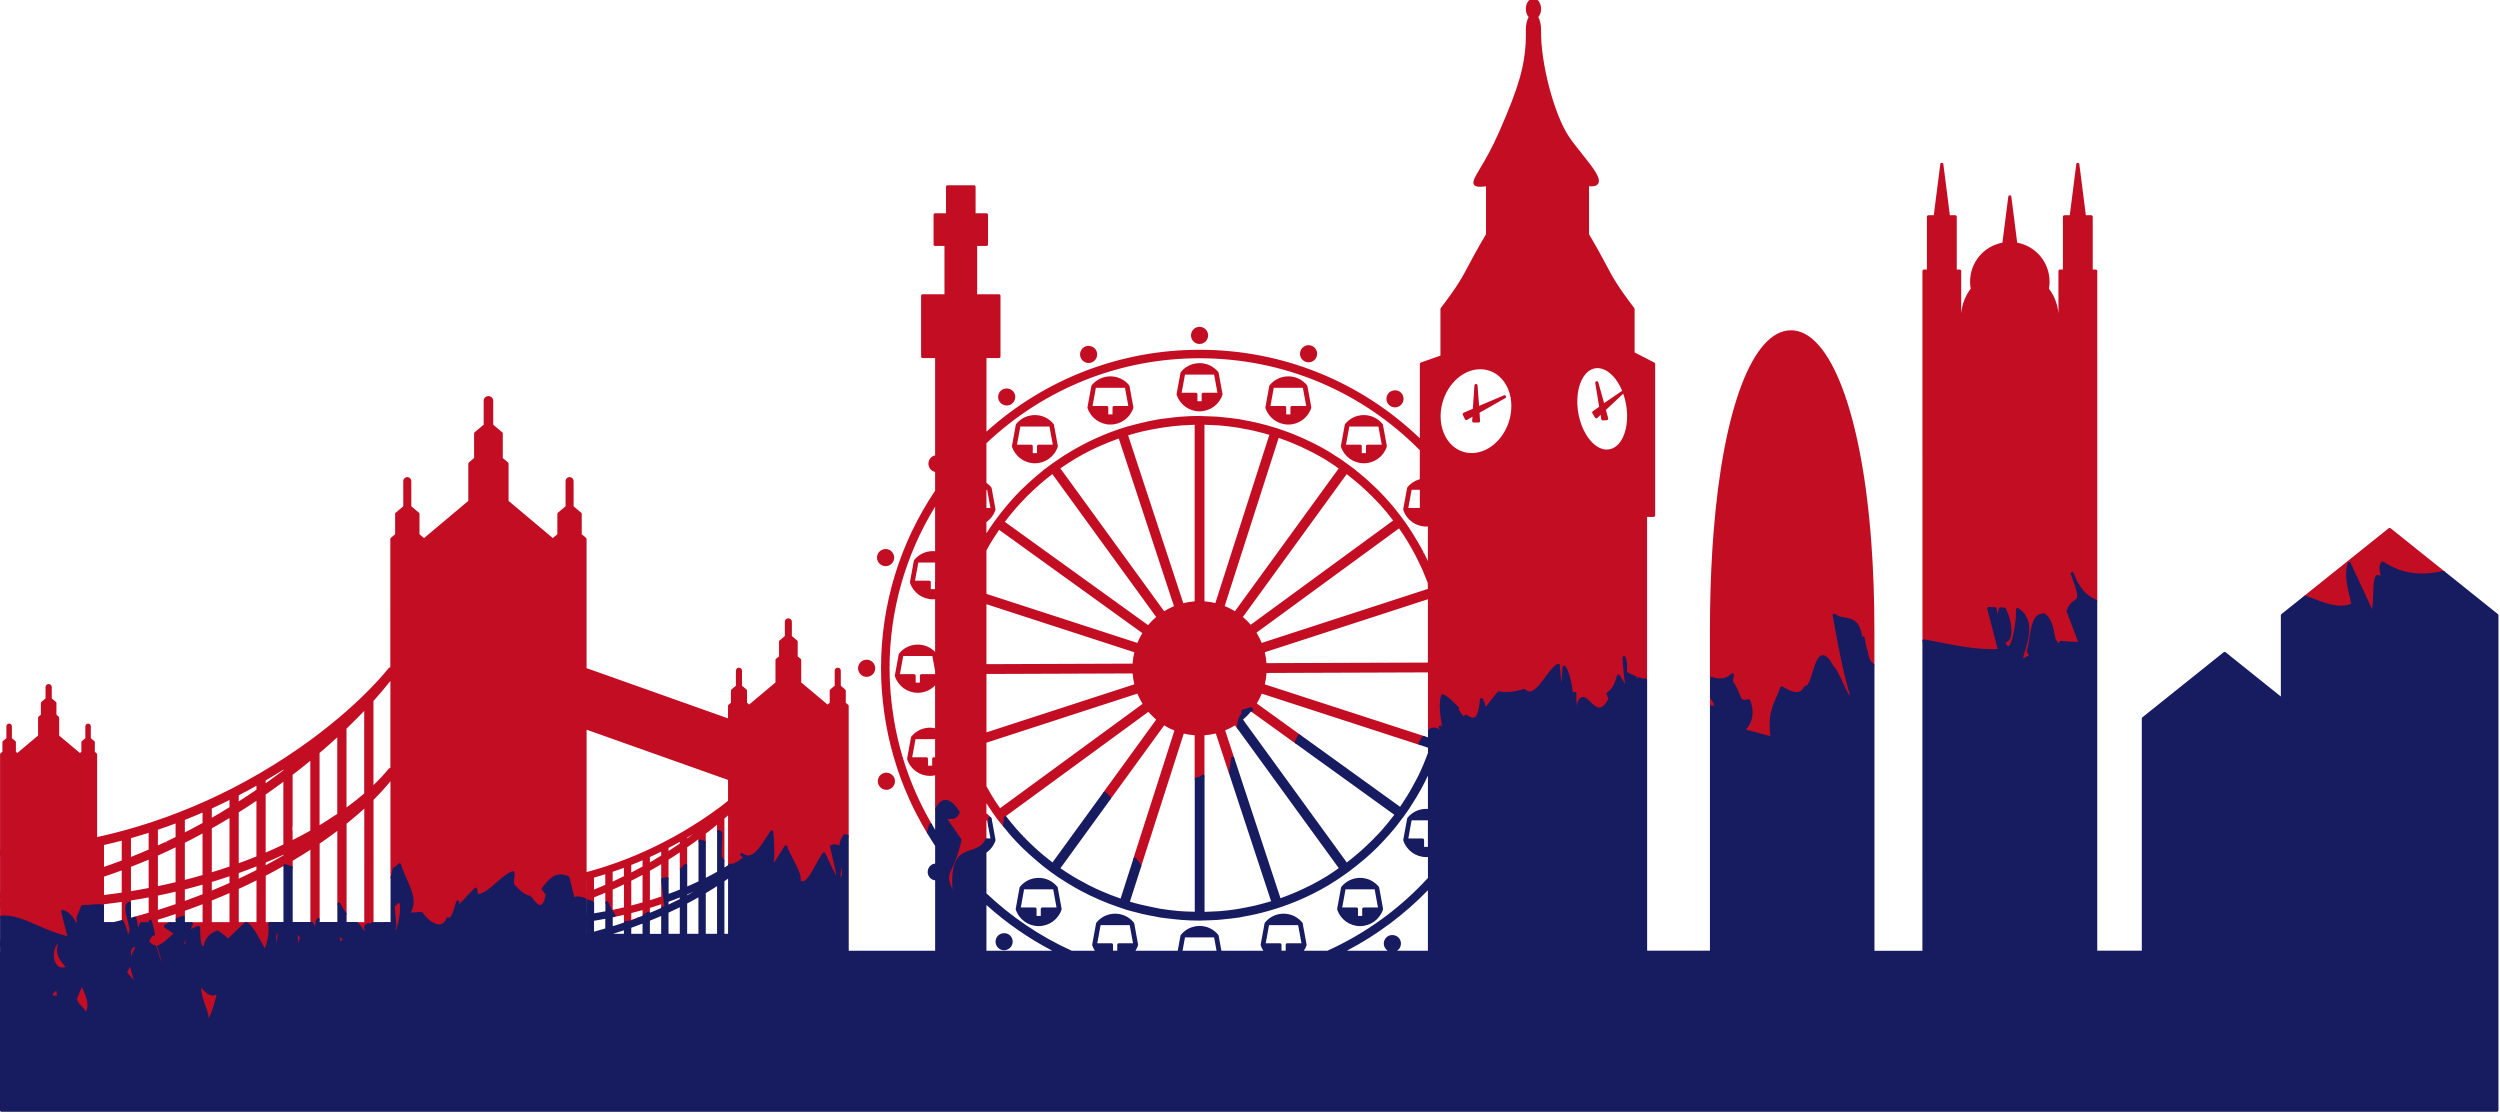 <svg version="1.1" id="图层_1" x="0px" y="0px" width="241.718px" height="107.645px" viewBox="0 0 241.718 107.645" enable-background="new 0 0 241.718 107.645" xml:space="preserve" xmlns:xml="http://www.w3.org/XML/1998/namespace" xmlns="http://www.w3.org/2000/svg" xmlns:xlink="http://www.w3.org/1999/xlink">
  <path fill="#C30D23" d="M115.153,32.429c0-0.458,0.371-0.83,0.828-0.83c0.458,0,0.83,0.372,0.83,0.83
	c0,0.457-0.373,0.829-0.831,0.829C115.524,33.257,115.153,32.885,115.153,32.429z M105.255,35.098c0.094,0,0.187-0.017,0.276-0.048
	c0.431-0.152,0.658-0.628,0.505-1.059c-0.147-0.419-0.631-0.656-1.057-0.507c-0.43,0.153-0.657,0.628-0.505,1.06
	C104.592,34.875,104.905,35.098,105.255,35.098z M96.66,38.858c0.155,0.219,0.409,0.35,0.677,0.35c0.173,0,0.339-0.054,0.481-0.153
	c0.371-0.266,0.458-0.784,0.195-1.156c-0.255-0.358-0.798-0.449-1.156-0.194c-0.181,0.128-0.301,0.317-0.339,0.537
	C96.481,38.457,96.532,38.678,96.66,38.858z M126.251,34.985c0.088,0.031,0.181,0.048,0.271,0.048c0.354,0,0.668-0.226,0.783-0.56
	c0.148-0.433-0.081-0.905-0.512-1.054c-0.422-0.149-0.91,0.091-1.056,0.511c-0.073,0.209-0.061,0.435,0.036,0.633
	C125.875,34.764,126.042,34.914,126.251,34.985z M28.682,89.738c-0.04-0.055-0.112-0.074-0.175-0.051
	c-0.063,0.024-0.102,0.089-0.094,0.156l0.246,2.236c0.008,0.071,0.066,0.128,0.139,0.133c0.003,0,0.007,0.001,0.01,0.001
	c0.069,0,0.129-0.048,0.146-0.115l0.348-1.43c0.01-0.043,0.001-0.088-0.025-0.124L28.682,89.738z M37.552,89.172
	c-0.105,0.032-0.217,0.029-0.353-0.011c-0.014-0.004-0.028-0.006-0.042-0.006h-0.229c-0.053,0-0.102,0.027-0.129,0.072
	c-0.027,0.046-0.028,0.104-0.003,0.148c0.021,0.04,0.036,0.069,0.045,0.093c-0.106,0.071-0.202,0.167-0.17,0.286
	c0.017,0.065,0.108,0.131,0.176,0.131c0.114,0,0.241-0.088,0.29-0.238c0.123-0.057,0.274-0.117,0.5-0.188
	c0.001,0,0.003-0.001,0.005-0.001c0.079-0.025,0.123-0.109,0.098-0.188C37.714,89.192,37.629,89.15,37.552,89.172z M38.59,86.984
	c-0.134,0-0.276,0.082-0.441,0.259c-0.052-0.014-0.143,0.012-0.184,0.055c-0.117,0.13-0.103,0.481,0.003,1.545
	c0.017,0.17,0.037,0.364,0.048,0.513c-0.05,0.025-0.083,0.078-0.082,0.139c0.013,0.569,0.067,0.9,0.306,0.9
	c0.443-0.001,0.742-1.949,0.742-2.596C38.982,87.258,38.85,86.984,38.59,86.984z M134.878,39.389c0.265,0,0.517-0.129,0.672-0.344
	c0.268-0.37,0.185-0.89-0.186-1.158c-0.357-0.259-0.9-0.172-1.158,0.186c-0.131,0.18-0.184,0.397-0.147,0.616
	c0.034,0.221,0.153,0.411,0.332,0.541C134.535,39.333,134.703,39.389,134.878,39.389z M33.439,90.508
	c-0.042,0.021-0.081,0.03-0.118,0.03c-0.177,0-0.348-0.251-0.513-0.495c-0.055-0.081-0.11-0.163-0.167-0.238
	c-0.042-0.055-0.118-0.071-0.18-0.047c-0.063,0.028-0.1,0.097-0.087,0.165c0.029,0.157,0.069,0.33,0.11,0.503
	c0.078,0.335,0.186,0.793,0.125,0.928c-0.029,0.066-0.007,0.145,0.053,0.186c0.026,0.018,0.055,0.025,0.084,0.025
	c0.039,0,0.078-0.016,0.107-0.045l0.758-0.771c0.051-0.052,0.058-0.134,0.015-0.192C33.583,90.496,33.504,90.476,33.439,90.508z
	 M7.896,94.921c-0.059,0.002-0.111,0.038-0.134,0.093l-0.638,1.531c-0.014,0.034-0.015,0.072-0.003,0.105
	c0.148,0.428,0.398,0.686,0.599,0.892c0.261,0.269,0.382,0.411,0.305,0.714c-0.017,0.068,0.015,0.139,0.078,0.171
	c0.021,0.011,0.045,0.017,0.068,0.017c0.043,0,0.086-0.02,0.115-0.055c0.832-1.003,0.441-1.991-0.251-3.384
	C8.009,94.952,7.96,94.922,7.896,94.921z M10.528,89.156c-0.071,0-0.131,0.051-0.146,0.116c-0.003,0.015-0.005,0.028-0.005,0.041
	c0,0.069,0.047,0.13,0.115,0.146c0.012,0.003,0.023,0.005,0.035,0.005c0.056,0,0.108-0.031,0.134-0.083
	c0.005-0.01,0.009-0.021,0.012-0.033c0.003-0.011,0.005-0.021,0.005-0.031v-0.001c0,0,0.001,0,0-0.002c0-0.001,0-0.001,0-0.001
	c0-0.001,0-0.001,0-0.001v-0.001c0-0.001,0-0.001,0-0.002v-0.001c0,0,0,0,0-0.001v-0.001C10.678,89.223,10.611,89.156,10.528,89.156
	z M7.18,94.224c0.054,0,0.106-0.029,0.132-0.08l0.605-1.14c0.043,0.051,0.096,0.082,0.163,0.082c0.206,0,0.282-0.237,0.341-1.062
	c0.005-0.07-0.04-0.136-0.108-0.154c-0.069-0.021-0.141,0.012-0.174,0.073L7.96,92.284c-0.007-0.026-0.015-0.054-0.022-0.078
	c-0.123-0.44-0.164-0.589-0.322-0.589c-0.041,0-0.09,0.021-0.119,0.051c-0.052,0.053-0.098,0.101-0.095,0.886
	c-0.078,0.045-0.101,0.18-0.155,0.491c-0.047,0.272-0.111,0.648-0.211,0.985c-0.022,0.073,0.015,0.151,0.087,0.182
	C7.142,94.22,7.161,94.224,7.18,94.224z M5.782,95.329c0.016-0.046,0.01-0.101-0.018-0.141c-0.061-0.083-0.211-0.07-0.258,0.022
	c-0.015,0.028-0.157,0.297-0.71,0.754c-0.058,0.047-0.071,0.13-0.032,0.193c0.058,0.095,0.092,0.165,0.124,0.231
	c-0.106,0.085-0.153,0.21-0.128,0.354c0.035,0.208,0.244,0.462,0.437,0.462c0.073,0,0.137-0.035,0.175-0.098
	c0.049-0.077,0.075-0.206-0.072-0.551c0.105-0.007,0.234,0.002,0.388,0.032c0.05,0.009,0.104-0.007,0.139-0.046
	c0.035-0.038,0.048-0.092,0.034-0.143C5.663,95.7,5.769,95.365,5.782,95.329z M21.828,93.479c-0.074-0.023-0.147,0.014-0.179,0.08
	c-0.195,0.416-0.356,1.101-0.527,1.824l-0.038,0.16c-0.151,0.279-0.313,0.415-0.493,0.415c-0.289,0-0.68-0.326-1.162-0.972
	c-0.037-0.049-0.101-0.069-0.161-0.055c-0.06,0.019-0.103,0.069-0.108,0.131c-0.083,0.917,0.18,1.624,0.412,2.248
	c0.202,0.542,0.377,1.012,0.26,1.481c-0.015,0.06,0.008,0.123,0.059,0.158c0.026,0.019,0.056,0.027,0.086,0.027
	c0.029,0,0.058-0.009,0.083-0.024c0.641-0.426,0.977-1.873,1.307-3.306c0.255-0.492,0.436-1.131,0.565-2.005
	C21.943,93.57,21.899,93.5,21.828,93.479z M17.3,94.586c-0.077-0.017-0.156,0.033-0.175,0.111l-0.27,1.095l-0.24,2.061
	c-0.009,0.081,0.047,0.155,0.128,0.166c0.007,0.001,0.014,0.002,0.021,0.002c0.073,0,0.136-0.053,0.148-0.127l0.506-3.137
	C17.431,94.678,17.379,94.603,17.3,94.586z M13.143,94.398c-0.141-0.476-0.287-0.966-0.38-1.403l0.695-1.571
	c0.02-0.045,0.017-0.098-0.01-0.14c-0.027-0.042-0.071-0.068-0.121-0.07l-0.066-0.002c-0.305,0-0.536,0.095-0.688,0.281
	c-0.227,0.276-0.266,0.744-0.123,1.469l-0.46,1.038c-0.022,0.05-0.015,0.106,0.018,0.15c0.097,0.127,0.209,0.249,0.327,0.378
	c0.372,0.404,0.793,0.862,0.958,1.783c0.013,0.072,0.076,0.124,0.147,0.124c0.001-0.001,0.004-0.001,0.007,0
	c0.083,0,0.15-0.066,0.15-0.149c0-0.021-0.004-0.041-0.013-0.061C13.536,95.72,13.345,95.077,13.143,94.398z M26.958,89.241
	l-0.551,1.162c-0.011,0.023-0.016,0.05-0.014,0.073l0.16,2.589c0.005,0.078,0.069,0.141,0.146,0.143c0.001,0,0.002,0,0.003,0
	c0.077,0,0.141-0.06,0.149-0.135l0.393-3.753c0.004-0.042-0.01-0.084-0.039-0.115C27.139,89.13,27.002,89.151,26.958,89.241z
	 M165.421,67.318c-0.057,0.022-0.094,0.078-0.094,0.141v0.868c0,0.066,0.045,0.127,0.11,0.145c0.043,0.012,0.144,0.063,0.333,0.261
	c0.027,0.03,0.068,0.047,0.107,0.047c0.018,0,0.033-0.003,0.049-0.009c0.057-0.019,0.096-0.067,0.102-0.127
	c0.064-0.648-0.175-1.003-0.441-1.287C165.544,67.311,165.482,67.297,165.421,67.318z M117.824,36.041l0.377,2.055
	c0.004,0.025,0.003,0.051-0.005,0.074c-0.316,0.958-1.206,1.601-2.216,1.602c-1.006,0-1.896-0.644-2.214-1.601
	c-0.008-0.024-0.009-0.05-0.005-0.074l0.377-2.056c0.005-0.024,0.015-0.047,0.031-0.067c0.446-0.55,1.106-0.864,1.812-0.864
	c0.708,0,1.368,0.314,1.812,0.864C117.809,35.993,117.82,36.017,117.824,36.041z M117.711,37.974l-0.322-1.756h-2.816l-0.321,1.756
	h1.375c0.083,0,0.15,0.066,0.15,0.149v0.666h0.407v-0.666c0-0.083,0.067-0.149,0.15-0.149H117.711z M159.951,35.055
	c0.051,0.027,0.082,0.077,0.082,0.134v14.641c0,0.083-0.066,0.149-0.15,0.149h-0.631v15.776c0,0.08-0.064,0.146-0.145,0.149
	l-0.063,0.002c-0.157,0-0.322-0.023-0.5-0.07l-0.185,1.232c-0.004,0.056-0.012,0.102-0.021,0.138
	c-0.021,0.076-0.09,0.13-0.176,0.107c-0.078-0.016-0.131-0.09-0.119-0.169l0.018-0.11c0.018-0.232-0.012-0.694-0.09-1.41
	c-0.197-0.085-0.417-0.19-0.666-0.317c0.095,0.83,0.223,1.488,0.359,1.81l0.08,0.146c0.037,0.069,0.014,0.156-0.053,0.198
	c-0.068,0.044-0.154,0.023-0.201-0.039c-0.033-0.046-0.066-0.104-0.096-0.174c-0.396-0.728-0.675-1.202-0.872-1.524
	c-0.212,0.693-0.496,1.146-0.877,1.4c0.085,0.233,0.132,0.313,0.149,0.338c0.033,0.046,0.037,0.104,0.014,0.154
	c-0.365,0.734-0.749,1.091-1.18,1.091c-0.346,0-0.647-0.234-0.901-0.469c-0.03,0.019-0.067,0.029-0.108,0.021
	c-0.059-0.011-0.105-0.056-0.119-0.116l-0.032-0.156c-0.132-0.126-0.322-0.303-0.435-0.303c-0.136,0-0.391,0.319-0.562,2.456
	c-0.007,0.079-0.07,0.122-0.153,0.139c-0.08-0.002-0.145-0.066-0.146-0.146l-0.066-2.895l-0.105,0.034
	c-0.043,0.014-0.09,0.009-0.127-0.016c-0.037-0.023-0.063-0.063-0.068-0.106c-0.135-0.969-0.295-1.684-0.479-2.138l-0.242,3.216
	c-0.006,0.08-0.08,0.128-0.154,0.14c-0.081-0.002-0.145-0.067-0.146-0.147c-0.008-0.521-0.134-2.202-0.255-3.638
	c-0.271,0.214-0.577,0.629-0.875,1.033c-0.556,0.755-1.132,1.535-1.772,1.535c-0.198,0-0.389-0.077-0.566-0.229
	c-0.766,0.257-1.621,0.338-2.348,0.229c-0.127,0.162-0.254,0.318-0.379,0.471c-0.328,0.4-0.641,0.78-0.846,1.17
	c0.08,0.565,0.01,1.094-0.209,1.571c-0.027,0.059-0.102,0.089-0.15,0.087c-0.064-0.007-0.116-0.052-0.133-0.113
	c-0.139-0.562-0.082-1.072,0.183-1.605c-0.029-0.167-0.067-0.326-0.115-0.479c-0.101,0.728-0.331,1.438-0.911,1.438
	c-0.191,0-0.404-0.081-0.65-0.247c-0.082,0.075-0.166,0.096-0.23,0.096c-0.263,0-0.518-0.3-0.848-1.002
	c-0.014-0.029-0.018-0.063-0.012-0.093c-0.389-0.398-0.785-0.801-1.094-0.963c-0.152,0.711-0.068,1.765,0.256,3.207
	c0.014,0.022,0.021,0.048,0.021,0.076c0,0.084-0.081,0.165-0.153,0.15c-0.024,0-0.056-0.008-0.079-0.021
	c0.043,0.12,0.088,0.241,0.131,0.362c0.02,0.026,0.031,0.058,0.031,0.092c0,0.083-0.066,0.15-0.148,0.15c-0.002,0-0.004,0-0.008,0
	c-0.054,0-0.104-0.028-0.131-0.077c-0.41-0.73-0.775-0.949-1.195-0.652c-0.045,0.033-0.104,0.036-0.154,0.013
	c-0.051-0.027-0.082-0.078-0.082-0.135v-5.637l-15.604,0.057c-0.024,0.369-0.082,0.738-0.17,1.099l15.392,5
	c0.045,0.015,0.079,0.049,0.096,0.092c0.015,0.044,0.009,0.093-0.017,0.132c-0.104,0.162-0.213,0.353-0.324,0.564
	c-0.034,0.064-0.115,0.094-0.18,0.072l-15.26-4.96c-0.134,0.326-0.295,0.645-0.48,0.95l4.189,3.021
	c0.059,0.043,0.078,0.121,0.047,0.186c-0.084,0.181-0.179,0.376-0.287,0.598c-0.021,0.04-0.057,0.068-0.1,0.079
	c-0.044,0.012-0.088,0.002-0.123-0.022l-4.32-3.113c-0.012-0.009-0.023-0.019-0.032-0.032l-0.023-0.03
	c-0.202,0.072-0.384,0.128-0.55,0.163c0.001,0.051,0.004,0.103,0.008,0.158c0.003,0.041-0.011,0.08-0.037,0.111
	c-0.237,0.269-0.365,0.653-0.405,1.211c-0.004,0.063-0.047,0.116-0.108,0.134c-0.059,0.02-0.125-0.005-0.163-0.057l-0.208-0.285
	c-0.294,0.182-0.611,0.344-0.947,0.483l0.866,2.635c0.007,0.021,0.009,0.046,0.006,0.069l-0.217,1.424
	c-0.011,0.067-0.067,0.121-0.136,0.127c-0.078,0.001-0.133-0.038-0.155-0.104l-1.269-3.854c-0.357,0.088-0.725,0.146-1.097,0.173
	v3.957c0,0.046-0.02,0.089-0.056,0.117c-0.239,0.19-0.476,0.297-0.726,0.323c-0.045,0-0.085-0.009-0.116-0.037
	c-0.032-0.028-0.05-0.068-0.05-0.111v-4.249c-0.354-0.025-0.707-0.08-1.052-0.163l-4.118,12.83
	c-0.019,0.054-0.067,0.097-0.124,0.104c-0.055,0.01-0.114-0.014-0.146-0.063c-0.151-0.229-0.304-0.435-0.467-0.629
	c-0.032-0.04-0.043-0.094-0.027-0.144l3.976-12.389c-0.349-0.141-0.682-0.309-0.992-0.502l-5.182,7.129
	c-0.028,0.038-0.07,0.061-0.116,0.063c-0.042-0.001-0.09-0.019-0.12-0.055c-0.16-0.188-0.309-0.34-0.442-0.445
	c-0.063-0.051-0.075-0.142-0.028-0.205l5.117-7.045c-0.271-0.23-0.524-0.481-0.755-0.751L97.258,78.909
	c0.019,0.024,0.038,0.051,0.058,0.074c0.023,0.03,0.034,0.066,0.032,0.103c-0.019,0.306-0.044,0.556-0.076,0.763
	c-0.009,0.059-0.052,0.105-0.109,0.121c-0.054,0.017-0.117-0.004-0.155-0.05l-0.175-0.211c-0.123-0.146-0.246-0.294-0.362-0.447
	c0-0.001-0.029-0.039-0.029-0.039c-0.355-0.473-0.704-0.983-1.068-1.558v0.979c0.159,0.113,0.303,0.242,0.428,0.387
	c0.023,0.026,0.036,0.061,0.037,0.095c0.006,0.26,0.003,0.487-0.008,0.692c-0.005,0.076-0.065,0.138-0.141,0.142
	c-0.003,0.001-0.006,0.001-0.009,0.001c-0.072,0-0.134-0.052-0.147-0.124l-0.095-0.522h-0.065v1.757h0.024
	c0.051,0,0.098,0.025,0.126,0.068s0.031,0.097,0.01,0.145c-0.356,0.776-0.956,0.976-1.537,1.168c-1.013,0.335-1.97,0.65-1.538,4.314
	c0.009,0.02,0.014,0.041,0.014,0.063c0,0.084-0.07,0.139-0.153,0.149c-0.001,0-0.003,0-0.004,0c-0.055,0-0.108-0.03-0.134-0.083
	c-0.927-1.849-0.855-2.146-0.399-3.108c0.242-0.512,0.572-1.208,0.869-2.544l-1.376-1.98c-0.044-0.063-0.034-0.147,0.024-0.199
	c0.205-0.179,0.425-0.18,0.601-0.181c0.227-0.002,0.395-0.003,0.568-0.332c-0.385-0.589-0.746-0.901-1.045-0.901
	c-0.249,0-0.496,0.218-0.734,0.645c-0.033,0.059-0.102,0.09-0.168,0.072c-0.066-0.019-0.112-0.078-0.112-0.146v-3.258
	c-0.161,0.035-0.324,0.054-0.485,0.054c-1.01,0-1.9-0.644-2.214-1.601c-0.008-0.023-0.009-0.049-0.005-0.074l0.375-2.057
	c0.005-0.024,0.015-0.047,0.031-0.067c0.445-0.55,1.105-0.865,1.813-0.865c0.157,0,0.315,0.021,0.485,0.061v-4.146
	c-0.436,0.453-1.035,0.715-1.672,0.715c-1.008,0-1.898-0.644-2.214-1.601c-0.008-0.023-0.009-0.049-0.005-0.074l0.377-2.056
	c0.005-0.024,0.015-0.047,0.031-0.067c0.445-0.549,1.105-0.864,1.812-0.864c0.637,0,1.235,0.257,1.672,0.707v-5.094
	c-0.071,0.006-0.142,0.01-0.211,0.01c-1.008,0-1.899-0.644-2.215-1.602c-0.008-0.023-0.009-0.049-0.005-0.074l0.377-2.055
	c0.005-0.024,0.015-0.046,0.031-0.066c0.442-0.551,1.103-0.865,1.812-0.865c0.073,0,0.143,0.007,0.211,0.016v-4.312
	c-2.882,4.704-4.403,10.098-4.403,15.632c0,1.59,0.141,3.246,0.42,4.926c0.593,3.58,1.828,6.992,3.669,10.144
	c0.021,0.035,0.027,0.078,0.015,0.117c-0.069,0.236-0.132,0.477-0.193,0.713c-0.016,0.059-0.064,0.103-0.124,0.111
	c-0.061,0.009-0.119-0.019-0.15-0.071c-0.327-0.543-0.653-1.121-0.967-1.721c-0.279-0.536-0.516-1.021-0.725-1.479
	c-1.224-2.69-2.05-5.525-2.457-8.426c-0.208-1.468-0.313-2.92-0.313-4.314c0-6.152,1.808-12.09,5.229-17.174v-1.814
	c-0.126-0.025-0.234-0.073-0.326-0.146c-0.36-0.279-0.425-0.803-0.145-1.164c0.119-0.15,0.283-0.253,0.471-0.293v-9.408h-1.205
	c-0.083,0-0.15-0.067-0.15-0.15v-5.872c0-0.083,0.067-0.149,0.15-0.149h2.11v-4.67h-0.905c-0.083,0-0.15-0.066-0.15-0.149v-2.859
	c0-0.083,0.067-0.149,0.15-0.149h1.053v-2.561c0-0.083,0.067-0.149,0.15-0.149h2.561c0.083,0,0.15,0.066,0.15,0.149v2.561h1.053
	c0.083,0,0.15,0.066,0.15,0.149v2.859c0,0.083-0.067,0.149-0.15,0.149h-0.903v4.67h2.108c0.083,0,0.15,0.066,0.15,0.149v5.872
	c0,0.083-0.067,0.15-0.15,0.15h-1.205v7.11c5.666-5.104,12.969-7.912,20.604-7.912c7.987,0.001,15.536,3.038,21.298,8.561V35.19
	c0-0.063,0.041-0.121,0.102-0.142l1.889-0.663v-4.507c0-0.032,0.01-0.065,0.031-0.091c1.648-2.164,2.061-2.942,2.744-4.231
	c0.156-0.295,0.328-0.616,0.529-0.987c0.33-0.598,0.69-1.228,1.102-1.926v-4.631c-0.594,0.074-0.869,0.062-1.047-0.044
	c-0.308-0.187-0.127-0.587-0.06-0.737c0.11-0.241,0.298-0.557,0.535-0.955c0.478-0.805,1.134-1.906,1.819-3.475
	c1.875-4.286,2.652-6.59,2.607-9.771c-0.002-0.039-0.004-0.079-0.004-0.121c0-0.509,0.1-0.967,0.268-1.262
	c-0.166-0.188-0.268-0.477-0.268-0.785c0-0.568,0.324-1.014,0.738-1.014c0.413,0,0.736,0.446,0.736,1.014
	c0,0.308-0.102,0.596-0.269,0.785c0.169,0.295,0.269,0.753,0.269,1.262v0.094c-0.041,3.115,1.265,8.066,2.684,10.19
	c0.357,0.537,0.829,1.127,1.284,1.696c1.136,1.423,1.819,2.32,1.575,2.827c-0.114,0.239-0.412,0.337-0.906,0.293v4.632
	c0.645,1.089,1.072,1.871,1.404,2.494l0.234,0.438c0.682,1.281,1.094,2.057,2.729,4.203c0.025,0.027,0.039,0.063,0.039,0.101v4.195
	L159.951,35.055z M90.41,65.182v-0.321l-0.264-1.434H87.33l-0.32,1.755h1.375c0.083,0,0.15,0.067,0.15,0.15v0.665h0.407v-0.665
	c0-0.083,0.067-0.15,0.15-0.15H90.41z M90.411,71.462h-1.893l-0.32,1.755h1.375c0.083,0,0.15,0.067,0.15,0.15v0.665h0.405v-0.665
	c0-0.083,0.067-0.15,0.15-0.15h0.133V71.462z M90.412,54.39h-1.62l-0.322,1.754h1.376c0.083,0,0.15,0.067,0.15,0.15v0.665h0.407
	v-0.665c0-0.019,0.003-0.035,0.009-0.051V54.39z M95.378,65.164v5.646l14.3-4.646c-0.084-0.341-0.14-0.693-0.167-1.052
	L95.378,65.164L95.378,65.164z M95.376,58.419v5.797l14.131-0.052c0.025-0.371,0.082-0.74,0.17-1.099L95.376,58.419z M109.97,62.162
	c0.136-0.333,0.298-0.651,0.481-0.948L96.6,51.228c-0.022,0.033-0.044,0.066-0.065,0.1l-0.092,0.139
	c-0.188,0.279-0.388,0.581-0.582,0.901c-0.073,0.118-0.143,0.239-0.213,0.359l-0.063,0.109c-0.042,0.075-0.083,0.151-0.125,0.229
	c-0.027,0.052-0.055,0.103-0.083,0.153v4.203L109.97,62.162z M110.473,68.055c-0.194-0.313-0.363-0.645-0.504-0.99l-14.592,4.743
	v4.2l0.07,0.127c0.109,0.197,0.217,0.396,0.331,0.588l0.108,0.184c0.264,0.432,0.536,0.848,0.809,1.237L110.473,68.055z
	 M111.786,59.653L101.75,45.839c-0.386,0.294-0.773,0.608-1.146,0.93c-0.035,0.03-0.068,0.062-0.102,0.09l-0.065,0.06
	c-0.352,0.309-0.695,0.629-1.019,0.949c-0.068,0.065-0.134,0.133-0.199,0.198l-0.029,0.029c-0.234,0.24-0.466,0.483-0.692,0.733
	c-0.07,0.078-0.139,0.154-0.208,0.232c-0.224,0.256-0.446,0.517-0.659,0.782c-0.071,0.089-0.141,0.178-0.208,0.266
	c-0.09,0.117-0.177,0.233-0.265,0.35l13.844,9.982C111.241,60.157,111.503,59.892,111.786,59.653z M113.507,58.612L108.173,42.4
	c-0.058,0.021-0.117,0.042-0.176,0.063c-0.494,0.178-0.975,0.371-1.43,0.569l-0.171,0.073c-0.169,0.075-0.338,0.148-0.505,0.228
	c-0.179,0.085-0.357,0.169-0.533,0.258c-0.497,0.252-0.934,0.489-1.336,0.726c-0.071,0.042-0.142,0.087-0.212,0.133l-0.161,0.102
	c-0.387,0.239-0.728,0.46-1.042,0.678c-0.027,0.02-0.055,0.039-0.083,0.056l10.034,13.811
	C112.856,58.911,113.174,58.749,113.507,58.612z M115.507,41.069c-0.022,0.001-0.043,0.002-0.064,0.004l-0.165,0.008
	c-1.225,0.036-2.459,0.169-3.668,0.397l-0.192,0.036c-0.286,0.053-0.571,0.106-0.854,0.173c-0.527,0.126-1.021,0.261-1.491,0.405
	l5.336,16.225c0.358-0.088,0.726-0.146,1.098-0.173V41.069z M122.728,42.044c-0.379-0.113-0.771-0.218-1.234-0.329l-0.229-0.059
	c-0.328-0.076-0.658-0.136-0.99-0.195l-0.261-0.05c-0.122-0.024-0.244-0.049-0.369-0.068c-0.563-0.089-1.143-0.158-1.725-0.207
	c-0.195-0.015-0.393-0.023-0.59-0.031l-0.492-0.02c-0.127-0.006-0.255-0.012-0.382-0.017v17.073
	c0.356,0.026,0.709,0.081,1.054,0.164L122.728,42.044z M129.431,45.295c-0.346-0.244-0.702-0.494-1.067-0.72l-0.081-0.056
	c-0.391-0.237-0.812-0.479-1.252-0.712c-0.104-0.056-0.211-0.107-0.318-0.16l-0.17-0.084c-0.248-0.125-0.496-0.248-0.748-0.363
	c-0.217-0.099-0.438-0.192-0.66-0.285l-0.064-0.027c-0.183-0.077-0.361-0.152-0.545-0.223c-0.279-0.108-0.559-0.21-0.84-0.31
	l-0.055-0.018l-5.22,16.258c0.352,0.144,0.684,0.312,0.991,0.501L129.431,45.295z M120.928,60.404l13.772-10.079l-0.031-0.043
	c-0.403-0.525-0.789-0.992-1.184-1.431c-0.066-0.073-0.135-0.145-0.203-0.216l-0.111-0.116c-0.282-0.303-0.6-0.62-0.971-0.972
	l-0.043-0.041c-0.186-0.176-0.373-0.353-0.563-0.523c-0.317-0.281-0.664-0.568-1.122-0.928c-0.062-0.048-0.122-0.098-0.183-0.147
	c-0.026-0.022-0.055-0.045-0.08-0.066l-10.037,13.812C120.445,59.883,120.698,60.134,120.928,60.404z M138.059,56.939l-0.017-0.582
	l-0.066-0.178c-0.018-0.044-0.035-0.087-0.055-0.13l-0.035-0.087c-0.102-0.262-0.209-0.521-0.318-0.778
	c-0.035-0.079-0.07-0.16-0.107-0.242c-0.137-0.305-0.291-0.625-0.457-0.95c-0.041-0.085-0.084-0.168-0.125-0.25
	c-0.203-0.389-0.428-0.792-0.691-1.234c-0.021-0.036-0.045-0.075-0.066-0.113l-0.045-0.075c-0.263-0.43-0.535-0.845-0.807-1.233
	L121.487,61.17c0.109,0.177,0.216,0.372,0.322,0.593c0.002,0.003,0.019,0.038,0.019,0.04c0.061,0.124,0.114,0.241,0.164,0.358
	L138.059,56.939z M138.06,57.94l-15.773,5.125c0.084,0.346,0.139,0.697,0.166,1.051l5.887-0.021l9.721-0.034V57.94z M138.06,50.901
	c-0.055,0.006-0.109,0.009-0.166,0.009c-1.007,0-1.896-0.645-2.215-1.602c-0.008-0.022-0.01-0.05-0.006-0.074l0.377-2.055
	c0.006-0.025,0.015-0.047,0.031-0.067c0.306-0.378,0.728-0.651,1.196-0.779v-2.806c-5.675-5.731-13.235-8.888-21.298-8.888
	c-7.696,0-15.011,2.917-20.604,8.216v3.832c0.192,0.134,0.345,0.274,0.468,0.424c0.016,0.02,0.027,0.043,0.031,0.068l0.377,2.055
	c0.004,0.024,0.003,0.051-0.005,0.074c-0.155,0.466-0.462,0.878-0.872,1.168v1.08c0.159-0.247,0.334-0.509,0.534-0.799
	c0.065-0.091,0.13-0.182,0.195-0.274l0.068-0.096c0.372-0.516,0.763-1.017,1.16-1.488c0.111-0.132,0.226-0.265,0.342-0.396
	c0.381-0.434,0.726-0.804,1.057-1.136c0.037-0.037,0.075-0.072,0.114-0.107l0.082-0.075c0.114-0.112,0.232-0.223,0.351-0.333
	l0.112-0.104c0.473-0.438,0.914-0.819,1.347-1.166l0.077-0.064c0.039-0.035,0.078-0.067,0.119-0.1
	c0.502-0.395,1.06-0.79,1.706-1.212l0.052-0.034c0.088-0.06,0.178-0.117,0.268-0.174c1.882-1.191,3.894-2.114,5.979-2.742
	c0.027-0.008,0.058-0.016,0.09-0.024l0.058-0.015c0.11-0.032,0.221-0.061,0.333-0.089l0.211-0.055
	c0.535-0.143,0.954-0.243,1.356-0.328c0.391-0.082,0.794-0.166,1.195-0.229l0.116-0.015c0.141-0.022,0.281-0.036,0.422-0.052
	c0.086-0.01,0.172-0.02,0.258-0.03l0.152-0.02c0.337-0.043,0.684-0.086,1.032-0.11c0.627-0.047,1.194-0.07,1.737-0.072v0.003h0.023
	c0.284,0,0.57,0.013,0.855,0.028l0.285,0.014c0.078,0.003,0.157,0.005,0.237,0.007c0.134,0.003,0.268,0.007,0.402,0.018
	c0.162,0.011,0.324,0.028,0.486,0.048l0.254,0.026c0.363,0.037,0.751,0.077,1.14,0.136c0.027,0.004,0.055,0.007,0.083,0.009
	c0.039,0.004,0.079,0.008,0.119,0.015c0.075,0.013,0.152,0.028,0.229,0.045c0.062,0.015,0.125,0.027,0.187,0.038
	c0.442,0.076,0.839,0.155,1.211,0.24c0.147,0.033,0.299,0.071,0.445,0.107c0.463,0.113,0.93,0.243,1.385,0.387
	c0.025,0.008,0.055,0.015,0.081,0.021c0.039,0.011,0.078,0.021,0.116,0.033c0.032,0.01,0.064,0.021,0.098,0.034
	c0.03,0.012,0.063,0.022,0.094,0.033c0.305,0.099,0.605,0.206,0.906,0.316c0.153,0.059,0.307,0.118,0.459,0.18l0.063,0.025
	c0.269,0.107,0.537,0.216,0.8,0.333c0.23,0.102,0.457,0.21,0.684,0.319l0.215,0.103c0.131,0.062,0.262,0.123,0.389,0.19
	c0.454,0.23,0.882,0.466,1.271,0.697c0.106,0.061,0.207,0.128,0.308,0.193c0.067,0.044,0.135,0.09,0.203,0.133l0.13,0.08
	c0.232,0.146,0.465,0.291,0.693,0.446c0.226,0.154,0.443,0.317,0.662,0.481l0.272,0.202c0.118,0.086,0.235,0.173,0.349,0.263
	c0.272,0.213,0.533,0.435,0.795,0.659c0.146,0.122,0.289,0.244,0.43,0.371c0.25,0.224,0.494,0.455,0.73,0.688
	c0.037,0.037,0.076,0.072,0.115,0.108c0.042,0.038,0.084,0.076,0.125,0.116c0.051,0.053,0.1,0.104,0.148,0.156l0.242,0.252
	c0.107,0.111,0.215,0.224,0.319,0.337c0.343,0.373,0.634,0.709,0.892,1.025c0.053,0.062,0.103,0.128,0.153,0.193l0.086,0.109
	c0.239,0.297,0.476,0.61,0.724,0.956l0.055,0.074c0.055,0.076,0.109,0.151,0.163,0.229c0.337,0.482,0.674,1.019,1.062,1.686
	c0.182,0.312,0.387,0.667,0.573,1.021l-0.112,0.108l0.131-0.072c0.02,0.036,0.029,0.057,0.039,0.077
	c0.131,0.257,0.248,0.495,0.357,0.729V50.901z M95.764,49.113l-0.322-1.755h-0.065v1.755H95.764z M136.486,47.358l-0.32,1.755h1.113
	v-1.755H136.486z M145.201,36.635c-0.546-0.602-1.281-0.934-2.072-0.934c-0.135,0-0.266,0.008-0.401,0.025
	c-1.74,0.239-3.209,1.977-3.417,4.04c-0.12,1.203,0.21,2.333,0.906,3.104c0.545,0.603,1.281,0.935,2.072,0.935
	c0.141,0,0.271-0.009,0.396-0.028c1.745-0.236,3.215-1.974,3.421-4.039C146.226,38.536,145.896,37.406,145.201,36.635z
	 M157.283,39.549c-0.058-0.521-0.174-1.021-0.336-1.48l-1.676,1.563l0.218,0.804c0.013,0.044,0.005,0.09-0.022,0.127
	c-0.025,0.037-0.066,0.061-0.111,0.063l-0.378,0.024c-0.069,0.007-0.146-0.051-0.158-0.127l-0.063-0.411l-0.31,0.295
	c-0.032,0.031-0.077,0.046-0.123,0.041c-0.045-0.008-0.085-0.032-0.108-0.071l-0.254-0.418c-0.041-0.067-0.021-0.155,0.043-0.201
	l0.613-0.429l-0.377-2.301c-0.013-0.077,0.038-0.152,0.116-0.171c0.078-0.017,0.156,0.029,0.177,0.106l0.563,2.015l1.667-1.144
	c0.027-0.02,0.056-0.026,0.084-0.027h0.001c-0.45-1.105-1.175-1.93-1.978-2.156c-0.134-0.037-0.271-0.058-0.41-0.058
	c-0.422,0-0.815,0.191-1.138,0.551c-0.634,0.708-0.932,2.001-0.78,3.372c0.215,1.925,1.228,3.564,2.41,3.896
	c0.543,0.155,1.119-0.014,1.549-0.491C157.136,42.213,157.435,40.921,157.283,39.549z M109.206,37.32l0.377,2.056
	c0.004,0.023,0.003,0.05-0.005,0.074c-0.317,0.957-1.207,1.6-2.215,1.6c-1.006,0-1.896-0.643-2.214-1.6
	c-0.008-0.023-0.009-0.051-0.005-0.074l0.377-2.056c0.005-0.023,0.015-0.047,0.031-0.066c0.445-0.551,1.105-0.866,1.812-0.866
	c0.708,0,1.369,0.315,1.812,0.866C109.191,37.272,109.202,37.296,109.206,37.32z M109.094,39.253l-0.322-1.755h-2.816l-0.321,1.755
	h1.375c0.083,0,0.15,0.066,0.15,0.149v0.666h0.407v-0.666c0-0.083,0.067-0.149,0.15-0.149H109.094z M101.904,41.063l0.375,2.057
	c0.004,0.023,0.003,0.05-0.005,0.073c-0.316,0.957-1.205,1.601-2.212,1.601c-1.009,0-1.899-0.644-2.215-1.601
	c-0.008-0.023-0.009-0.05-0.005-0.073l0.375-2.057c0.004-0.024,0.015-0.048,0.031-0.067c0.446-0.551,1.107-0.864,1.813-0.864
	c0.704,0,1.364,0.313,1.811,0.864C101.888,41.015,101.899,41.038,101.904,41.063z M101.789,42.996l-0.32-1.756h-2.816l-0.323,1.756
	h1.375c0.083,0,0.15,0.066,0.15,0.149v0.665h0.409v-0.665c0-0.083,0.067-0.149,0.15-0.149H101.789z M236.339,55.235l-5.197-4.159
	c-0.055-0.044-0.133-0.044-0.188,0l-8.168,6.539c-0.043,0.033-0.063,0.088-0.056,0.142c0.009,0.054,0.046,0.098,0.097,0.116
	c0.221,0.081,0.443,0.167,0.668,0.255c0.93,0.359,1.892,0.732,2.826,0.732c0.444,0,0.844-0.082,1.217-0.252
	c0.06-0.025,0.094-0.086,0.088-0.148c-0.026-0.313-0.111-0.668-0.201-1.044c-0.182-0.752-0.383-1.591-0.244-2.47l2.042,4.391
	c0.021,0.045,0.063,0.076,0.11,0.085c0.008,0.001,0.018,0.002,0.024,0.002c0.04,0,0.08-0.017,0.108-0.047
	c0.211-0.22,0.244-0.853,0.277-1.867c0.018-0.568,0.047-1.519,0.16-1.622c0.02,0.005,0.189,0.071,0.623,1.015
	c0.034,0.073,0.117,0.106,0.191,0.077c0.072-0.027,0.111-0.109,0.088-0.186c-0.199-0.623-0.557-1.734-0.402-2.148
	c1.174,0.745,2.398,1.108,3.737,1.108c0.649,0,1.327-0.081,2.134-0.254c0.057-0.013,0.102-0.057,0.115-0.112
	C236.405,55.331,236.384,55.271,236.339,55.235z M202.626,26.059h-0.285v-5.1c0-0.083-0.066-0.149-0.149-0.149h-0.517l-0.629-4.938
	c-0.01-0.074-0.073-0.131-0.148-0.131c-0.074,0-0.141,0.057-0.148,0.131l-0.629,4.938h-0.515c-0.083,0-0.149,0.066-0.149,0.149v5.1
	h-0.283c-0.082,0-0.149,0.066-0.149,0.149v4.087c-0.078-0.868-0.392-1.686-0.917-2.386c0.038-0.218,0.059-0.44,0.059-0.669
	c0-1.865-1.31-3.437-3.129-3.777l-0.567-4.451c-0.009-0.075-0.073-0.131-0.148-0.131s-0.14,0.056-0.147,0.131l-0.568,4.451
	c-1.818,0.342-3.126,1.913-3.126,3.777c0,0.227,0.021,0.45,0.06,0.668c-0.528,0.703-0.842,1.523-0.918,2.396v-4.098
	c0-0.083-0.067-0.149-0.15-0.149h-0.279v-5.1c0-0.083-0.066-0.149-0.15-0.149h-0.517l-0.63-4.938
	c-0.009-0.074-0.072-0.131-0.148-0.131c-0.074,0-0.14,0.057-0.147,0.131l-0.631,4.938h-0.515c-0.082,0-0.149,0.066-0.149,0.149v5.1
	h-0.282c-0.083,0-0.15,0.066-0.15,0.149V61.96c0,0.072,0.053,0.135,0.123,0.146c0.474,0.086,0.943,0.18,1.414,0.271
	c1.721,0.337,3.498,0.686,5.17,0.686c0.266,0,0.525-0.009,0.775-0.025c0.044-0.003,0.085-0.025,0.111-0.063
	c0.025-0.036,0.033-0.082,0.022-0.126l-1.003-3.854l0.29,0.01c0.05,0.378,0.179,0.85,0.394,1.436c0.025,0.069,0.1,0.106,0.174,0.096
	c0.074-0.019,0.125-0.086,0.117-0.162c-0.049-0.473-0.026-0.912,0.065-1.344l0.168,0.006c0.365,0.697,0.675,2.072,0.358,2.613
	c-0.078,0.138-0.188,0.2-0.366,0.2c-0.002,0-0.003,0-0.007,0c-0.049,0-0.094,0.023-0.122,0.063
	c-0.029,0.041-0.036,0.094-0.019,0.141c0.192,0.499,0.392,0.731,0.627,0.731c0.107-0.001,0.211-0.054,0.305-0.156
	c0.477-0.527,0.738-2.502,0.754-3.401c0.145,0.12,0.266,0.256,0.363,0.406c0.02,0.174,0.097,0.275,0.172,0.335
	c0.357,0.913-0.008,2.098-0.252,2.885c-0.172,0.558-0.268,0.863-0.144,1.036c0.046,0.064,0.117,0.103,0.202,0.104
	c0.002,0,0.003,0,0.005,0c0.024,0,0.048-0.006,0.068-0.018l0.807-0.416c0.037-0.02,0.063-0.052,0.075-0.091s0.007-0.081-0.014-0.117
	l-0.229-0.401c0.116-0.462,0.191-0.932,0.258-1.347c0.204-1.27,0.355-1.988,1.08-1.995c0.48,0.416,0.629,1.188,0.738,1.758
	c0.075,0.39,0.129,0.667,0.271,0.789c0.056,0.273,0.195,0.335,0.308,0.335c0.116,0,0.235-0.066,0.385-0.216l1.82,0.113
	c0.067-0.004,0.1-0.02,0.13-0.061c0.029-0.041,0.038-0.095,0.021-0.143l-1.166-3.101c0.189-0.511,0.432-0.669,0.627-0.798
	c0.336-0.223,0.504-0.396,0.319-1.17c0.419,0.539,0.918,0.918,1.507,1.146c0.043,0.02,0.098,0.012,0.139-0.016
	c0.041-0.028,0.064-0.074,0.064-0.124V26.208C202.777,26.125,202.708,26.059,202.626,26.059z M173.166,31.934
	c-3.677,0-6.547,7.506-7.49,19.588c-0.033,0.43-0.066,0.862-0.094,1.304c-0.006,0.074-0.011,0.15-0.015,0.232
	c-0.157,2.486-0.239,5.148-0.239,7.911v4.628c0,0.063,0.041,0.121,0.103,0.143c0.729,0.252,1.34,0.209,1.858-0.122
	c-0.017,0.092-0.033,0.181-0.05,0.265c-0.008,0.04,0.003,0.083,0.026,0.116c0.361,0.499,0.525,0.924,0.645,1.234
	c0.189,0.492,0.315,0.858,1.064,0.694c0.525,1.506-0.292,2.414-0.581,2.54c-0.06,0.025-0.095,0.085-0.09,0.149
	c0.005,0.063,0.049,0.116,0.11,0.133l2.905,0.774c0.013,0.004,0.026,0.007,0.039,0.007c0.037,0,0.073-0.015,0.103-0.04
	c0.037-0.034,0.055-0.085,0.045-0.137c-0.326-1.924,0.107-2.913,0.529-3.871c0.106-0.241,0.217-0.491,0.312-0.753
	c0.437,0.254,0.919,0.486,1.353,0.486c0.409,0,0.731-0.206,0.961-0.613c0.426-0.059,0.637-0.75,0.881-1.545
	c0.183-0.595,0.432-1.408,0.711-1.408c0.108,0,0.355,0.121,0.783,0.938c0.018,0.032,0.043,0.057,0.077,0.069
	c0.157,0.084,0.575,0.981,0.853,1.575c0.562,1.205,0.728,1.513,0.938,1.513c0.042,0,0.113-0.033,0.142-0.064
	c0.072-0.08,0.106-0.229,0.051-0.756c-0.438-1.391-0.986-3.919-1.553-7.142c0.256,0.119,0.521,0.166,0.779,0.212
	c0.676,0.117,1.26,0.22,1.445,1.732c0.005,0.04,0.025,0.077,0.059,0.103c0.034,0.024,0.075,0.032,0.114,0.027l0.075-0.012
	c0.078,0.512,0.174,0.909,0.29,1.216c0.077,0.706,0.315,1.165,0.708,1.364c0.046,0.022,0.104,0.021,0.146-0.006
	c0.045-0.027,0.071-0.076,0.071-0.128v-3.324c0-2.988-0.103-5.87-0.302-8.564C180.011,39.969,176.962,31.934,173.166,31.934z
	 M98.867,80.79c-0.045-0.049-0.118-0.063-0.178-0.032s-0.092,0.096-0.08,0.162l0.033,0.174c0.012,0.06,0.058,0.106,0.117,0.118
	l0.16,0.033c0.01,0.003,0.02,0.004,0.03,0.004c0.003-0.001,0.006-0.001,0.007,0c0.083,0,0.15-0.067,0.15-0.15
	c0-0.055-0.029-0.102-0.072-0.128L98.867,80.79z M85.351,54.693c0.089,0.031,0.182,0.048,0.275,0.048
	c0.352,0,0.666-0.224,0.783-0.554c0.152-0.432-0.076-0.905-0.508-1.059c-0.424-0.15-0.911,0.088-1.059,0.507
	c-0.074,0.209-0.062,0.434,0.035,0.634S85.142,54.619,85.351,54.693z M83.793,63.784c-0.458,0-0.83,0.371-0.83,0.83
	c0,0.458,0.372,0.829,0.83,0.829s0.83-0.371,0.83-0.829C84.623,64.156,84.251,63.784,83.793,63.784z M85.422,74.754
	c-0.429,0.154-0.653,0.63-0.5,1.063c0.12,0.327,0.434,0.549,0.782,0.549c0.096,0,0.19-0.018,0.282-0.051
	c0.429-0.155,0.652-0.632,0.498-1.062C86.333,74.835,85.844,74.604,85.422,74.754z M133.712,41.063l0.377,2.057
	c0.004,0.023,0.002,0.05-0.006,0.073c-0.316,0.957-1.205,1.601-2.215,1.601c-1.007,0-1.896-0.644-2.215-1.601
	c-0.008-0.022-0.01-0.05-0.005-0.073l0.377-2.057c0.005-0.024,0.015-0.048,0.031-0.067c0.446-0.551,1.106-0.864,1.812-0.864
	c0.707,0,1.367,0.314,1.813,0.865C133.697,41.015,133.707,41.038,133.712,41.063z M133.598,42.996l-0.322-1.756h-2.815l-0.321,1.756
	h1.376c0.083,0,0.15,0.066,0.15,0.149v0.665h0.405v-0.665c0-0.083,0.067-0.149,0.15-0.149H133.598z M126.41,37.32l0.375,2.056
	c0.004,0.023,0.002,0.051-0.006,0.074c-0.316,0.957-1.205,1.6-2.213,1.6c-1.009,0-1.898-0.643-2.214-1.6
	c-0.008-0.023-0.011-0.051-0.005-0.074l0.375-2.056c0.005-0.023,0.014-0.047,0.031-0.066c0.445-0.551,1.105-0.866,1.813-0.866
	c0.706,0,1.366,0.315,1.813,0.866C126.394,37.272,126.404,37.296,126.41,37.32z M126.294,39.253l-0.322-1.755h-2.814l-0.322,1.755
	h1.375c0.084,0,0.15,0.066,0.15,0.149v0.666h0.406v-0.666c0-0.083,0.066-0.149,0.15-0.149H126.294z M142.86,37.261
	c-0.006-0.076-0.067-0.136-0.144-0.139c-0.074,0.002-0.143,0.052-0.154,0.127c0,0.004-0.005,0.033-0.005,0.038l-0.152,2.233
	l-0.896,0.389c-0.036,0.017-0.065,0.047-0.08,0.086c-0.016,0.038-0.014,0.08,0.006,0.116l0.203,0.423
	c0.018,0.036,0.051,0.064,0.091,0.077c0.041,0.014,0.082,0.008,0.119-0.014l0.521-0.301l-0.033,0.397
	c-0.004,0.042,0.012,0.083,0.039,0.113c0.028,0.031,0.068,0.049,0.11,0.049h0.47c0.041,0,0.082-0.018,0.109-0.048
	s0.043-0.069,0.04-0.111l-0.051-0.788l2.491-1.418c0.07-0.039,0.097-0.125,0.062-0.196s-0.123-0.104-0.192-0.072l-2.402,1.022
	L142.86,37.261z M82.006,68.143c0.033,0.028,0.053,0.07,0.053,0.114v12.588c0,0.048-0.023,0.093-0.062,0.121
	s-0.089,0.035-0.134,0.021c-0.04-0.013-0.081-0.024-0.122-0.036c-0.179,0.262-0.281,0.581-0.309,0.973
	c0.034,0.031,0.052,0.077,0.048,0.123l-0.037,0.466c0.029,0.322,0.088,0.639,0.145,0.946c0.116,0.628,0.217,1.17-0.012,1.494
	c-0.1,0.141-0.253,0.228-0.456,0.26c-0.041,0.006-0.09-0.007-0.125-0.038c-0.006-0.006-0.012-0.012-0.017-0.019
	c-0.008,0.001-0.015,0.002-0.022,0.002c-0.214,0-0.387-0.297-1.228-2.11l-0.091-0.196c-0.181,0.286-0.357,0.61-0.527,0.925
	c-0.5,0.922-0.932,1.717-1.499,1.717c-0.153,0-0.302-0.062-0.445-0.181c-0.041-0.036-0.061-0.089-0.051-0.143
	c0.088-0.479-0.332-1.28-0.703-1.986c-0.181-0.344-0.354-0.674-0.475-0.971l-1.578,2.493c-0.046,0.067-0.136,0.09-0.207,0.043
	c-0.068-0.045-0.089-0.138-0.045-0.206l0.043-0.067c0.477-0.79,0.46-2.094,0.351-3.613c-0.062,0.096-0.124,0.19-0.186,0.286
	c-0.586,0.91-1.192,1.851-1.974,1.851c-0.011,0-0.022,0-0.033-0.001c-0.021,0.02-0.047,0.035-0.077,0.041
	c-0.106,0.021-0.268,0.141-0.438,0.267c-0.342,0.255-0.786,0.578-1.274,0.493c-0.072-0.011-0.125-0.074-0.125-0.147v-4.818
	c-0.112,0.101-0.225,0.202-0.345,0.305l-0.008,0.007v4.08c0,0.063-0.039,0.12-0.098,0.142c-0.057,0.023-0.124,0.006-0.166-0.043
	c-0.103-0.12-0.19-0.24-0.274-0.38c-0.013-0.02-0.021-0.045-0.022-0.068c-0.027-0.445-0.004-0.89,0.018-1.318
	c0.016-0.313,0.032-0.639,0.029-0.96c-0.032-0.02-0.064-0.039-0.095-0.059L69.4,80.516c-0.044-0.026-0.071-0.075-0.071-0.127v-0.647
	c-0.143,0.117-0.287,0.234-0.432,0.352l-0.274,0.215c-0.127,0.101-0.254,0.199-0.384,0.3v0.827c0,0.051-0.025,0.099-0.067,0.125
	c-0.042,0.029-0.095,0.035-0.142,0.014c-0.14-0.06-0.262-0.096-0.372-0.11c-0.075-0.009-0.131-0.073-0.131-0.148v-0.169
	c-0.15,0.111-0.304,0.224-0.458,0.334c-0.205,0.149-0.417,0.299-0.63,0.446v1.738c0,0.039-0.015,0.076-0.041,0.103
	c-0.141,0.151-0.281,0.292-0.418,0.423c-0.043,0.042-0.107,0.056-0.163,0.029c-0.055-0.024-0.091-0.078-0.091-0.138v-1.669
	c-0.152,0.103-0.307,0.205-0.463,0.306c-0.206,0.133-0.416,0.267-0.625,0.4v1.836c0,0.068-0.046,0.128-0.112,0.146
	c-0.103,0.027-0.204,0.045-0.307,0.054c0.003,0.01,0.006,0.02,0.007,0.03l0.324,2.622c0.01,0.02,0.015,0.042,0.015,0.064
	c0,0.083-0.067,0.149-0.15,0.149c-0.002-0.001-0.005-0.001-0.007,0c-0.022,0-0.045-0.006-0.066-0.016
	c-0.08-0.039-0.172-0.063-0.274-0.07c-0.079-0.004-0.14-0.069-0.14-0.148v-0.354c-0.165,0.057-0.331,0.11-0.5,0.164
	c-0.194,0.063-0.392,0.124-0.591,0.186v0.522c0,0.053-0.028,0.103-0.073,0.129l-0.409,0.248c-0.047,0.026-0.105,0.027-0.151,0.002
	c-0.047-0.026-0.076-0.077-0.076-0.131V87.99c-0.168,0.047-0.336,0.094-0.506,0.139c-0.178,0.049-0.357,0.095-0.538,0.142
	l-0.046,0.013v0.666c0.165-0.061,0.329-0.12,0.492-0.183l0.237-0.092c0.074-0.032,0.162,0.003,0.195,0.074
	c0.033,0.071,0.009,0.154-0.06,0.192c-0.351,0.19-0.894,0.444-1.44,0.4c-0.077-0.006-0.137-0.071-0.137-0.149v-0.737
	c-0.169,0.04-0.34,0.078-0.51,0.115c-0.142,0.031-0.285,0.063-0.429,0.092c-0.058,0.014-0.112-0.01-0.147-0.054
	c-0.092-0.112-0.179-0.237-0.267-0.381c-0.002-0.003-0.004-0.007-0.006-0.011c-0.003-0.004-0.006-0.008-0.008-0.012
	c-0.141-0.235-0.279-0.521-0.422-0.872c-0.008-0.02-0.011-0.037-0.011-0.058v-0.956c-0.161,0.068-0.324,0.138-0.488,0.204
	c-0.2,0.081-0.399,0.162-0.6,0.241v0.538c0,0.049-0.024,0.095-0.064,0.123s-0.091,0.034-0.138,0.018
	c-0.138-0.052-0.277-0.112-0.421-0.177c-0.053-0.024-0.088-0.078-0.088-0.137v-0.097l-0.01,0.004
	c-0.009,0.033-0.031,0.063-0.061,0.085c-0.043,0.027-0.095,0.032-0.141,0.014c-0.195-0.081-0.444-0.174-0.642-0.174
	c-0.138,0-0.239,0.044-0.318,0.138c-0.036,0.045-0.093,0.063-0.149,0.051c-0.055-0.012-0.098-0.055-0.112-0.109l-0.517-2.073
	c-0.444-0.176-0.814-0.162-1.167,0.051l-0.002,0.008c-0.008,0.023-0.017,0.049-0.024,0.079c-0.018,0.076-0.095,0.125-0.169,0.114
	c-0.017-0.003-0.034-0.009-0.049-0.018c-0.23,0.202-0.434,0.468-0.633,0.726l-0.024,0.03c0.028,0.036,0.055,0.068,0.082,0.101
	c0.08,0.098,0.161,0.197,0.251,0.343c0.02,0.031,0.027,0.069,0.02,0.105c-0.16,0.87-0.429,1.293-0.822,1.293
	c-0.316,0-0.657-0.279-1.102-0.902c-0.501-0.088-1.045-0.497-1.704-1.275c-0.021-0.025-0.033-0.057-0.035-0.089
	c-0.022-0.401-0.005-0.665,0.052-0.823c-0.001-0.035-0.002-0.069-0.003-0.104c-0.447,0.225-0.876,0.606-1.292,0.978
	c-0.646,0.575-1.315,1.17-2.067,1.172c-0.073,0-0.135-0.053-0.148-0.125l-0.058-0.335l-1.587,1.671
	c-0.034,0.035-0.082,0.05-0.129,0.045c-0.218,0.66-0.461,1.055-0.788,1.017c-0.272,0.537-0.658,0.654-0.943,0.654
	c-0.546,0-1.192-0.438-1.782-1.209l-1.224,0.088c-0.061-0.001-0.113-0.024-0.142-0.076c-0.028-0.051-0.025-0.112,0.009-0.159
	c0.721-1.012,0.314-1.934-0.201-3.1c-0.177-0.399-0.374-0.847-0.538-1.331c-0.105,0.094-0.211,0.167-0.319,0.225l-0.19,0.771
	c-0.018,0.073-0.087,0.124-0.164,0.112c-0.075-0.008-0.132-0.072-0.132-0.148v-9.314c-0.499,0.611-1.048,1.215-1.636,1.798V89.18
	c0.011,0.005,0.021,0.013,0.03,0.023c0.028,0.028,0.043,0.067,0.042,0.107c-0.001,0.034-0.002,0.066-0.002,0.098
	c0.097,0.037,0.202,0.078,0.328,0.144c0.038,0.02,0.066,0.054,0.077,0.096c0.01,0.041,0.003,0.085-0.021,0.12
	c-0.157,0.235-0.279,0.335-0.406,0.335c-0.232,0-0.274-0.287-0.282-0.485c-0.183-0.056-0.314-0.061-0.348-0.018
	c-0.081,0.104,0.02,0.513,0.109,0.874c0.051,0.206,0.108,0.438,0.152,0.676c0.011,0.021,0.018,0.046,0.018,0.071
	c0,0.084-0.053,0.161-0.153,0.15c-0.063,0.001-0.116-0.032-0.141-0.088c-0.408-0.886-0.769-1.48-1.139-1.873
	c-0.041-0.043-0.052-0.107-0.028-0.162c0.024-0.056,0.078-0.091,0.138-0.091h0.731V78.187c-0.253,0.231-0.504,0.451-0.759,0.669
	c-0.31,0.267-0.63,0.531-0.951,0.787v8.711c0,0.063-0.039,0.119-0.097,0.142c-0.059,0.02-0.124,0.006-0.166-0.041
	c-0.214-0.242-0.411-0.554-0.618-0.98c-0.01-0.02-0.015-0.043-0.015-0.064v-7.07c-0.562,0.424-1.128,0.83-1.688,1.211l-0.022,0.016
	v0.499c-0.008,0.101-0.008,0.19,0,0.295v6.561c0,0.025-0.007,0.052-0.02,0.075c-0.193,0.336-0.141,0.985,0.161,1.988
	c0.017,0.023,0.027,0.055,0.027,0.085c0,0.084-0.057,0.146-0.153,0.15c-0.064-0.007-0.122-0.036-0.145-0.098
	c-0.354-0.939-0.601-1.504-0.756-1.729c-0.031-0.046-0.035-0.104-0.009-0.154c0.001-0.001,0.001-0.001,0.001-0.002v-7.075
	c-0.254,0.165-0.512,0.33-0.775,0.492c-0.305,0.189-0.617,0.381-0.935,0.567v0.649c0,0.041-0.016,0.08-0.046,0.107
	c-0.029,0.029-0.067,0.059-0.111,0.041c-0.223-0.011-0.439-0.074-0.659-0.192c-0.037-0.021-0.063-0.054-0.074-0.093l-0.005,0.002
	c-0.258,0.146-0.518,0.293-0.783,0.438c-0.239,0.13-0.483,0.258-0.727,0.386l-0.201,0.107v4.489h0.395
	c0.078,0,0.143,0.061,0.149,0.139c0.059,0.753,0.041,1.619-0.48,2.842c-0.023,0.054-0.074,0.089-0.132,0.091
	c-0.002,0.001-0.004,0.001-0.006,0.001c-0.055,0-0.107-0.03-0.133-0.081c-0.755-1.451-1.22-2.315-1.68-2.666l-1.545,1.477
	l0.004,0.009c0.011,0.013,0.02,0.026,0.026,0.042c0.364,0.403,0.652,0.778,0.903,1.178c0.015,0.023,0.023,0.05,0.023,0.077
	c0.003,0.139-0.02,0.227-0.076,0.284c-0.028,0.029-0.098,0.059-0.139,0.059c-0.288,0-0.741-0.907-0.991-1.462
	c-0.327-0.342-0.67-0.627-1.019-0.848l-0.011,0.005c-0.46,0.229-0.823,0.409-1.066,1.391c-0.013,0.051-0.051,0.092-0.101,0.107
	c-0.05,0.015-0.099,0.023-0.146,0.023c-0.569,0-0.594-0.975-0.616-1.833c-0.001-0.037-0.002-0.074-0.003-0.11
	c-0.232,0.085-0.454,0.238-0.676,0.463l-0.033,0.195c-0.079,0.468-0.159,0.95-0.295,1.293c0.114,0.37,0.103,0.409,0.058,0.472
	c-0.029,0.039-0.076,0.063-0.124,0.063c-0.115,0-0.156-0.082-0.28-0.367c-0.021-0.047-0.015-0.104,0.015-0.146
	c0.004-0.007,0.008-0.02,0.013-0.033c0-0.001,0-0.001,0-0.002c-0.039-0.119-0.08-0.234-0.119-0.337
	c-0.016,0.005-0.035,0.004-0.052,0.005c-0.068-0.006-0.123-0.057-0.135-0.124c-0.046-0.273-0.044-0.355,0.011-0.421
	c0.042-0.048,0.124-0.066,0.178-0.046c0.133-0.271,0.294-0.504,0.488-0.703c0.066-0.372,0.146-0.739,0.283-0.962
	c0.027-0.044,0.075-0.07,0.127-0.07h1.076v-1.733c-0.265,0.103-0.533,0.204-0.804,0.304c-0.298,0.111-0.601,0.222-0.906,0.329v0.634
	c0,0.065-0.041,0.122-0.103,0.144c-0.226,0.074-0.411,0.144-0.584,0.218c-0.046,0.02-0.1,0.015-0.142-0.013
	s-0.067-0.074-0.067-0.125v-0.548c-0.267,0.09-0.537,0.179-0.807,0.268c-0.299,0.095-0.6,0.189-0.903,0.283v0.239h1.116
	c0.067,0,0.125,0.043,0.144,0.107c0.019,0.065-0.007,0.133-0.063,0.169l-0.102,0.063c-0.036,0.021-0.072,0.045-0.109,0.067
	l0.917,0.618c0.057,0.022,0.098,0.077,0.098,0.142c0,0.084-0.071,0.134-0.154,0.149c-0.011,0.001-0.025-0.002-0.038-0.004
	c-0.105,0-0.348,0.227-0.543,0.408c-0.165,0.154-0.344,0.32-0.535,0.463l0.156,0.015c0.083,0,0.15,0.067,0.15,0.15
	c0,0.084-0.074,0.17-0.154,0.15c-0.002,0-0.003,0-0.004,0l-0.606-0.005l0.643,2.103c0.017,0.023,0.027,0.054,0.027,0.086
	c0,0.083-0.067,0.15-0.15,0.15c-0.002-0.001-0.005-0.001-0.007,0c-0.033,0-0.067-0.013-0.094-0.033
	c-0.594-0.478-0.92-1.63-1.095-2.249l-0.01-0.035c-0.013-0.003-0.025-0.007-0.037-0.013c-0.237-0.072-0.451-0.234-0.653-0.494
	c-0.012,0.002-0.023,0.003-0.035,0.003c-0.219,0-0.25-0.295-0.265-0.438c-0.007-0.07,0.037-0.138,0.106-0.158
	c0.066-0.021,0.141,0.01,0.176,0.072c0.02,0.038,0.04,0.066,0.062,0.094c0.024-0.037,0.049-0.076,0.072-0.114
	c0.118-0.188,0.229-0.367,0.371-0.434c-0.058-0.298-0.143-0.639-0.254-1.018c-0.197,0.058-0.387,0.111-0.578,0.165
	c-0.002,0.008-0.005,0.017-0.009,0.026l-0.508,1.146c-0.032,0.071-0.112,0.108-0.186,0.081c-0.074-0.025-0.116-0.102-0.097-0.178
	c0.115-0.467,0.004-1.024-0.129-1.602c-0.018-0.079,0.029-0.157,0.107-0.179l0.117-0.03c0.121-0.032,0.242-0.064,0.362-0.1
	c0.302-0.083,0.6-0.169,0.896-0.257v-1.481c-0.274,0.051-0.55,0.103-0.828,0.151c-0.291,0.051-0.586,0.1-0.882,0.147v0.262
	c0,0.061-0.036,0.116-0.093,0.139c-0.294,0.12-0.12,0.789,0.032,1.38c0.161,0.621,0.313,1.208,0.092,1.544
	c-0.085,0.129-0.215,0.207-0.387,0.234c-0.079,0.008-0.149-0.037-0.168-0.11c-0.138-0.532-0.292-0.972-0.469-1.345
	c-0.02-0.041-0.02-0.09,0.001-0.131c0.019-0.039,0.055-0.068,0.097-0.079v-1.755c-0.278,0.039-0.556,0.078-0.836,0.114
	c-0.292,0.039-0.583,0.075-0.876,0.11v0.157c0,0.042-0.018,0.083-0.049,0.111c-0.031,0.026-0.072,0.036-0.115,0.037
	c-0.188-0.02-0.38-0.019-0.57-0.008c-0.011,0.002-0.021,0-0.031-0.001c-0.01,0.003-0.02,0.005-0.031,0.005
	c-0.126,0.009-0.253,0.02-0.38,0.03c-0.262,0.021-0.54,0.04-0.798,0.042l-0.382,0.952c0.026,0.303,0.028,0.622,0.008,1.003
	c-0.003,0.064-0.046,0.118-0.107,0.136c-0.062,0.021-0.126-0.004-0.164-0.055c-0.037-0.051-0.072-0.103-0.107-0.156l-0.496,1.241
	C6.806,91,6.721,91.041,6.646,91.01c-0.069-0.024-0.108-0.094-0.098-0.163c-0.169-0.043-0.334-0.089-0.495-0.137
	c0.022,0.039,0.025,0.087,0.007,0.13c-0.513,1.223-0.146,1.669,0.361,2.286c0.088,0.105,0.178,0.217,0.266,0.334
	c0.027,0.034,0.036,0.079,0.027,0.122c-0.01,0.042-0.037,0.079-0.075,0.1c-0.747,0.406-1.463,0.025-1.678-0.833
	c-0.189-0.755,0.056-1.752,0.89-2.198c0.001-0.001,0.001-0.001,0.002-0.001c-0.896-0.279-1.668-0.615-2.369-0.922
	c-1.186-0.517-2.211-0.949-3.322-0.915c-0.002,0.001-0.004,0.001-0.006,0.001c-0.039,0-0.076-0.016-0.104-0.042
	c-0.029-0.027-0.046-0.066-0.046-0.107v-0.963C-0.1,87.615-0.154,87.5-0.15,87.373c0.005-0.118,0.059-0.225,0.156-0.305v-0.145
	c-0.085-0.071-0.137-0.161-0.152-0.265c-0.019-0.141,0.037-0.273,0.152-0.372v-3.48c-0.099-0.081-0.154-0.188-0.156-0.309
	c-0.001-0.126,0.054-0.239,0.156-0.325v-9.226c0-0.045,0.02-0.088,0.054-0.115l0.172-0.146v-0.922c0-0.044,0.02-0.087,0.054-0.115
	l0.332-0.276v-1.148c0-0.147,0.119-0.268,0.265-0.268c0.147,0,0.267,0.121,0.267,0.268v1.147l0.334,0.282
	c0.033,0.028,0.053,0.07,0.053,0.114v0.921l0.137,0.115l2.007-1.685v-1.722c0-0.044,0.019-0.086,0.053-0.113L3.952,69.1v-1.123
	c0-0.044,0.019-0.086,0.053-0.115l0.398-0.334v-1.094c0-0.163,0.132-0.296,0.295-0.296c0.176,0,0.308,0.133,0.308,0.296v1.094
	l0.398,0.334c0.033,0.029,0.053,0.071,0.053,0.115v1.124l0.213,0.188c0.032,0.027,0.051,0.068,0.051,0.111v1.72l2.008,1.686
	l0.138-0.116v-0.922c0-0.044,0.019-0.086,0.053-0.114l0.331-0.278v-1.147c0-0.147,0.12-0.268,0.267-0.268
	c0.146,0,0.265,0.121,0.265,0.268v1.149l0.332,0.275c0.034,0.028,0.054,0.07,0.054,0.115v0.922l0.168,0.148
	c0.034,0.028,0.054,0.071,0.054,0.115v7.982c0.029-0.007,0.058-0.013,0.086-0.02c0.023-0.005,0.039-0.009,0.059-0.014
	c0.442-0.097,0.888-0.201,1.33-0.311c0.399-0.1,0.794-0.204,1.188-0.312c0.014-0.008,0.048-0.017,0.083-0.021
	c0.435-0.121,0.883-0.251,1.327-0.388c0.398-0.121,0.789-0.245,1.179-0.374c0.008-0.005,0.035-0.015,0.066-0.022
	c0.448-0.15,0.904-0.307,1.354-0.47c0.15-0.055,0.297-0.111,0.445-0.167l0.371-0.14c0.115-0.043,0.231-0.085,0.345-0.13
	c0.008-0.007,0.041-0.02,0.074-0.028l0.067-0.028c0.442-0.171,0.871-0.344,1.294-0.523c0.387-0.164,0.771-0.33,1.149-0.502
	c0.036-0.016,0.057-0.024,0.078-0.03c0.218-0.101,0.455-0.209,0.688-0.318c0.231-0.105,0.458-0.215,0.685-0.323
	c0.384-0.185,0.764-0.375,1.138-0.566c0.022-0.014,0.049-0.027,0.083-0.037c0.45-0.235,0.918-0.484,1.378-0.738
	c0.38-0.208,0.754-0.418,1.122-0.633c0.013-0.009,0.044-0.029,0.083-0.044c0.46-0.272,0.932-0.555,1.396-0.842
	c0.375-0.232,0.745-0.471,1.107-0.706c0.01-0.01,0.039-0.029,0.073-0.047c0.466-0.307,0.948-0.633,1.418-0.962
	c0.374-0.264,0.739-0.524,1.095-0.788c0.014-0.015,0.039-0.031,0.066-0.05c0.171-0.125,0.347-0.258,0.522-0.391
	c0.672-0.511,1.344-1.048,1.998-1.597c0.007-0.013,0.035-0.035,0.069-0.058c0.509-0.431,1-0.863,1.444-1.273
	c0.377-0.348,0.736-0.689,1.065-1.017c0.014-0.015,0.031-0.029,0.051-0.049c0.822-0.813,1.554-1.611,2.176-2.374
	c0.05-0.063,0.117-0.108,0.196-0.133V52.116c0-0.044,0.019-0.087,0.053-0.114l0.412-0.348v-1.967c0-0.045,0.019-0.087,0.053-0.114
	l0.734-0.617v-2.435c0-0.215,0.175-0.389,0.39-0.389c0.214,0,0.388,0.174,0.388,0.389v2.43l0.74,0.622
	c0.033,0.027,0.053,0.069,0.053,0.114v1.968l0.412,0.347c0.009,0.007,0.017,0.015,0.024,0.024l4.281-3.595v-3.605
	c0-0.044,0.02-0.086,0.054-0.114l0.507-0.426v-2.377c0-0.044,0.019-0.086,0.053-0.114l0.873-0.732v-2.319
	c0-0.246,0.2-0.447,0.447-0.447c0.275,0,0.475,0.201,0.475,0.447v2.319l0.873,0.732c0.033,0.028,0.053,0.07,0.053,0.114v2.377
	l0.506,0.426c0.033,0.028,0.053,0.07,0.053,0.114v3.605l4.281,3.595c0.007-0.009,0.015-0.017,0.024-0.024l0.412-0.347v-1.968
	c0-0.045,0.019-0.087,0.053-0.114l0.74-0.622v-2.43c0-0.215,0.175-0.389,0.39-0.389c0.214,0,0.388,0.174,0.388,0.389v2.435
	l0.734,0.617c0.033,0.027,0.053,0.069,0.053,0.114v1.967l0.412,0.345c0.034,0.028,0.054,0.07,0.054,0.115v12.487l13.677,4.855
	v-1.204c0-0.044,0.02-0.086,0.053-0.114l0.229-0.193v-1.171c0-0.045,0.02-0.087,0.054-0.114l0.426-0.356V64.85
	c0-0.163,0.133-0.296,0.296-0.296c0.16,0,0.295,0.136,0.295,0.296v1.452l0.428,0.358c0.034,0.027,0.054,0.07,0.054,0.114v1.173
	l0.208,0.175l2.544-2.138v-2.169c0-0.045,0.02-0.087,0.054-0.114l0.289-0.24v-1.419c0-0.044,0.019-0.086,0.053-0.115l0.51-0.429
	v-1.384c0-0.184,0.148-0.331,0.33-0.331c0.201,0,0.35,0.147,0.35,0.331v1.384l0.51,0.429c0.033,0.029,0.053,0.071,0.053,0.115v1.419
	l0.286,0.24c0.034,0.028,0.054,0.07,0.054,0.114v2.168l2.547,2.138l0.208-0.177v-1.17c0-0.044,0.02-0.087,0.054-0.114l0.428-0.358
	V64.85c0-0.163,0.132-0.296,0.295-0.296s0.296,0.133,0.296,0.296v1.454l0.42,0.353c0.037,0.026,0.061,0.07,0.061,0.119v1.174
	L82.006,68.143z M7.061,89.255c-0.212-0.343-0.436-0.688-0.783-0.88l0.464,1.864L7.061,89.255z M11.768,84.154
	c-0.267,0.101-0.535,0.197-0.806,0.294c-0.299,0.105-0.601,0.21-0.906,0.313v1.771c0.281-0.033,0.561-0.069,0.837-0.105
	c0.293-0.039,0.584-0.081,0.875-0.123V84.154z M11.769,81.282c-0.273,0.071-0.546,0.142-0.821,0.208
	c-0.294,0.072-0.592,0.143-0.892,0.211v2.114c0.27-0.093,0.539-0.186,0.805-0.281c0.305-0.108,0.606-0.221,0.907-0.334h0.001V81.282
	z M14.372,83.116c-0.264,0.111-0.529,0.224-0.797,0.333c-0.302,0.123-0.606,0.244-0.913,0.363v2.352
	c0.279-0.045,0.556-0.092,0.83-0.142c0.296-0.054,0.588-0.107,0.88-0.165V83.116z M14.372,80.525
	c-0.269,0.085-0.539,0.169-0.811,0.251c-0.297,0.09-0.597,0.178-0.899,0.263v1.815c0.268-0.106,0.534-0.215,0.798-0.323
	c0.307-0.128,0.61-0.257,0.912-0.388V80.525z M15.267,81.742c0.248-0.113,0.496-0.228,0.741-0.343l0.115,0.113l-0.064-0.136
	c0.306-0.146,0.613-0.294,0.917-0.443v-1.315c-0.002,0-0.003,0.001-0.004,0.001l-0.286,0.105c-0.171,0.064-0.341,0.127-0.513,0.189
	c-0.301,0.106-0.602,0.211-0.906,0.313V81.742z M15.267,85.679c0.276-0.058,0.551-0.117,0.823-0.178
	c0.298-0.065,0.593-0.134,0.886-0.204v-3.37c-0.254,0.123-0.51,0.246-0.766,0.366c-0.194,0.091-0.365,0.167-0.536,0.243
	c-0.134,0.063-0.27,0.125-0.407,0.187V85.679z M16.977,86.215c-0.273,0.063-0.547,0.126-0.822,0.187
	c-0.293,0.065-0.59,0.127-0.888,0.189v1.389c0.272-0.085,0.542-0.171,0.81-0.258c0.302-0.099,0.602-0.199,0.9-0.302V86.215z
	 M19.583,85.536c-0.27,0.078-0.542,0.152-0.817,0.227c-0.294,0.08-0.592,0.158-0.893,0.234v1.108
	c0.27-0.097,0.537-0.193,0.801-0.295c0.307-0.115,0.609-0.231,0.909-0.348V85.536z M19.583,80.589
	c-0.049,0.025-0.097,0.051-0.146,0.076l-0.134,0.071c-0.168,0.092-0.336,0.184-0.507,0.272c-0.051,0.027-0.106,0.056-0.159,0.082
	l-0.055,0.03c-0.235,0.123-0.471,0.245-0.709,0.365v3.59c0.273-0.069,0.546-0.143,0.814-0.216c0.303-0.083,0.6-0.166,0.896-0.252
	V80.589z M19.583,78.565c-0.21,0.092-0.421,0.182-0.634,0.271l-0.165,0.068c-0.299,0.125-0.604,0.248-0.911,0.37v1.208
	c0.057-0.029,0.114-0.06,0.171-0.09l0.292-0.15c0.107-0.057,0.215-0.111,0.32-0.168c0.146-0.078,0.291-0.157,0.434-0.235
	l0.196-0.105c0.099-0.054,0.198-0.106,0.297-0.16V78.565z M22.188,86.348l-0.05,0.022c-0.248,0.106-0.497,0.216-0.748,0.321
	c-0.3,0.126-0.605,0.252-0.912,0.376v2.089h1.71V86.348z M22.188,84.726c-0.267,0.09-0.538,0.181-0.81,0.268
	c-0.296,0.096-0.597,0.189-0.899,0.282v0.827c0.267-0.108,0.532-0.22,0.794-0.333l0.077-0.033c0.176-0.076,0.351-0.151,0.523-0.228
	l0.315-0.141V84.726z M22.188,79.093c-0.258,0.157-0.518,0.313-0.781,0.465l-0.09,0.053c-0.107,0.063-0.214,0.125-0.323,0.188
	l-0.516,0.294v4.246c0.271-0.084,0.541-0.169,0.807-0.256c0.193-0.062,0.384-0.125,0.572-0.188l0.054-0.019
	c0.093-0.032,0.185-0.063,0.277-0.095V79.093z M22.189,78.048L22.189,78.048l-0.001-0.695c-0.262,0.13-0.525,0.258-0.792,0.387
	l-0.155,0.072c-0.094,0.045-0.187,0.09-0.281,0.133l-0.482,0.224v0.898l0.073-0.042c0.236-0.136,0.473-0.272,0.704-0.412
	c0.244-0.145,0.483-0.29,0.72-0.437l0.116-0.069C22.124,78.087,22.156,78.068,22.189,78.048z M23.082,77.486
	c0.261-0.165,0.519-0.332,0.773-0.501c0.317-0.21,0.63-0.419,0.939-0.63v-0.381c-0.259,0.146-0.521,0.289-0.785,0.433
	c-0.304,0.166-0.614,0.329-0.927,0.491V77.486z M23.082,83.463c0.271-0.101,0.539-0.199,0.803-0.3
	c0.306-0.117,0.61-0.237,0.909-0.358v-5.373c-0.255,0.172-0.514,0.341-0.774,0.511c-0.308,0.201-0.621,0.4-0.938,0.6V83.463z
	 M23.082,84.958c0.267-0.125,0.53-0.25,0.79-0.377c0.312-0.151,0.619-0.305,0.922-0.459v-0.354
	c-0.264,0.106-0.532,0.209-0.803,0.312c-0.299,0.111-0.602,0.226-0.909,0.335V84.958z M24.799,85.123
	c-0.261,0.13-0.525,0.26-0.792,0.388c-0.302,0.146-0.61,0.29-0.921,0.432v3.213h0.684c0.016,0,0.031,0,0.048-0.002h0.981V85.123z
	 M27.396,82.644c-0.261,0.122-0.526,0.242-0.793,0.361l-0.208,0.09c-0.234,0.104-0.469,0.204-0.708,0.306h-0.001v0.257
	c0.265-0.142,0.526-0.282,0.784-0.426l0.289-0.165c0.215-0.118,0.429-0.238,0.637-0.359V82.644z M27.397,75.592
	c-0.252,0.188-0.508,0.374-0.766,0.561c-0.31,0.224-0.626,0.446-0.944,0.667v5.612c0.269-0.116,0.533-0.232,0.794-0.351
	c0.31-0.141,0.616-0.281,0.916-0.425V75.592z M27.398,74.416c-0.254,0.162-0.514,0.323-0.775,0.483
	c-0.308,0.188-0.62,0.374-0.935,0.56v0.271c0.26-0.183,0.515-0.367,0.768-0.552c0.318-0.232,0.634-0.467,0.942-0.701V74.416z
	 M30.003,73.555c-0.25,0.206-0.503,0.412-0.76,0.618c-0.31,0.247-0.628,0.495-0.95,0.742v4.876
	c-0.033,0.213-0.033,0.439-0.001,0.698l0.001,0.728c0.265-0.132,0.529-0.266,0.786-0.403c0.314-0.167,0.623-0.335,0.924-0.505
	V73.555z M32.608,71.289c-0.558,0.512-1.12,1.01-1.674,1.484l-0.036,0.029v6.984c0.468-0.281,0.91-0.571,1.357-0.867
	c0.057-0.037,0.115-0.073,0.174-0.109c0.06-0.037,0.121-0.075,0.179-0.111V71.289z M35.214,68.737
	c-0.242,0.255-0.492,0.51-0.75,0.768c-0.308,0.31-0.627,0.627-0.96,0.944v7.621c0.271-0.196,0.526-0.39,0.761-0.574
	c0.312-0.243,0.631-0.503,0.949-0.774V68.737z M37.746,65.839c-0.509,0.645-1.057,1.293-1.636,1.935v8.135
	c0.554-0.531,1.037-1.052,1.439-1.546c0.05-0.063,0.117-0.108,0.197-0.133V65.839z M56.722,85.048l-0.005,0.001v1.234l0.005-0.002
	V85.048z M58.522,84.528c-0.167,0.053-0.334,0.104-0.502,0.155c-0.194,0.06-0.39,0.115-0.586,0.171v1.151
	c0.163-0.065,0.324-0.131,0.486-0.197c0.202-0.084,0.402-0.169,0.602-0.256V84.528z M59.717,85.012
	c0.203-0.096,0.405-0.193,0.607-0.293v-0.813c-0.164,0.061-0.328,0.12-0.493,0.181c-0.198,0.071-0.396,0.14-0.596,0.207h0.001v0.941
	C59.397,85.162,59.557,85.087,59.717,85.012z M60.328,85.507c-0.16,0.078-0.319,0.154-0.48,0.228
	c-0.201,0.095-0.403,0.188-0.608,0.279v1.956c0.172-0.036,0.343-0.073,0.513-0.11c0.192-0.044,0.384-0.088,0.575-0.133V85.507z
	 M62.126,84.586c-0.158,0.086-0.315,0.17-0.475,0.254c-0.204,0.107-0.408,0.212-0.615,0.316v2.394
	c0.178-0.047,0.342-0.09,0.505-0.135c0.197-0.054,0.392-0.108,0.585-0.164V84.586z M62.126,83.179
	c-0.161,0.069-0.323,0.138-0.487,0.207c-0.2,0.082-0.401,0.164-0.603,0.244v0.729c0.159-0.082,0.317-0.164,0.474-0.248
	c0.208-0.109,0.412-0.222,0.616-0.334V83.179z M63.964,85.11c-0.023-0.026-0.035-0.061-0.035-0.096v-1.456
	c-0.156,0.093-0.312,0.187-0.47,0.279l-0.621,0.355v2.847c0.168-0.054,0.334-0.104,0.499-0.158c0.144-0.047,0.289-0.096,0.432-0.145
	l0.161-0.056v-1.478C63.93,85.167,63.943,85.135,63.964,85.11z M63.014,83.273c0.097-0.056,0.194-0.112,0.29-0.171
	c0.211-0.125,0.418-0.25,0.624-0.377v-0.381c-0.159,0.079-0.318,0.157-0.48,0.235l-0.302,0.141
	c-0.101,0.049-0.205,0.097-0.309,0.145v0.513L63.014,83.273z M65.728,81.397c-0.157,0.088-0.314,0.176-0.474,0.262
	c-0.202,0.108-0.408,0.219-0.615,0.325h0.001v0.293c0.155-0.1,0.309-0.199,0.461-0.3c0.212-0.14,0.42-0.279,0.627-0.421V81.397z
	 M67.003,80.652c-0.184,0.113-0.373,0.227-0.563,0.338v0.069c0.154-0.108,0.305-0.219,0.455-0.328
	C66.931,80.705,66.967,80.678,67.003,80.652z M70.393,75.409l-13.676-4.855v13.762c0.082-0.02,0.162-0.042,0.243-0.063
	c0.013-0.005,0.036-0.012,0.06-0.017c0.299-0.084,0.608-0.174,0.916-0.267c0.272-0.084,0.543-0.171,0.813-0.261
	c0.022-0.008,0.037-0.014,0.054-0.017c0.3-0.1,0.614-0.211,0.926-0.322c0.269-0.099,0.535-0.198,0.802-0.302
	c0.002-0.004,0.031-0.017,0.065-0.023c0.296-0.118,0.613-0.246,0.926-0.378c0.269-0.116,0.53-0.23,0.794-0.348
	c0.006-0.005,0.032-0.017,0.06-0.024l0.94-0.443c0.264-0.127,0.527-0.257,0.783-0.39c0.009-0.005,0.026-0.014,0.043-0.022
	c0.328-0.167,0.651-0.339,0.968-0.514c0.262-0.145,0.521-0.291,0.774-0.438c0.017-0.01,0.037-0.021,0.059-0.03
	c0.314-0.186,0.641-0.383,0.96-0.581c0.261-0.161,0.516-0.322,0.767-0.486c0.002-0.002,0.028-0.022,0.064-0.038
	c0.315-0.21,0.644-0.433,0.965-0.658c0.256-0.182,0.509-0.361,0.754-0.544c0.011-0.01,0.034-0.025,0.061-0.041l0.348-0.262
	c0.131-0.1,0.252-0.198,0.374-0.298l0.157-0.127V75.409z M81.142,82.508c-0.014-0.143-0.02-0.283-0.019-0.421
	c-0.115-0.084-0.233-0.131-0.363-0.147c-0.058,0.013-0.089,0.002-0.131-0.015c-0.018,0.003-0.037,0.007-0.057,0.013l0.463,1.979
	L81.142,82.508z" class="color c1"/>
  <path fill="#171C61" d="M96.598,91.719c-0.371-0.271-0.452-0.791-0.183-1.16c0.258-0.355,0.799-0.441,1.158-0.185
	c0.18,0.132,0.298,0.324,0.332,0.544c0.034,0.218-0.019,0.436-0.149,0.615c-0.156,0.214-0.407,0.342-0.673,0.342
	C96.908,91.875,96.74,91.821,96.598,91.719z M241.568,59.493v47.854c0,0.083-0.066,0.15-0.15,0.15H0.142
	c-0.083,0-0.15-0.067-0.15-0.15V92.076c0-0.023,0.006-0.044,0.015-0.064v-0.463c-0.092-0.076-0.147-0.177-0.155-0.289
	c-0.008-0.133,0.048-0.254,0.155-0.345v-2.249c0-0.081,0.063-0.146,0.144-0.149c1.188-0.064,2.235,0.408,3.454,0.939
	c0.836,0.363,1.776,0.772,2.9,1.071l-0.589-2.364c-0.013-0.053,0.003-0.107,0.041-0.145c0.039-0.036,0.096-0.051,0.146-0.037
	c0.639,0.183,0.964,0.711,1.251,1.179c0.012,0.019,0.019,0.042,0.021,0.064c0.018,0.01,0.034,0.024,0.046,0.042
	c0-0.181-0.008-0.352-0.022-0.521c-0.002-0.023,0.001-0.047,0.01-0.068l0.434-1.08c0.023-0.058,0.078-0.095,0.139-0.095
	c0.002,0,0.004,0,0.005,0c0.278,0.015,0.57-0.016,0.853-0.038c0.135-0.011,0.269-0.023,0.403-0.031
	c0.011-0.005,0.02-0.001,0.03,0.001c0.01-0.003,0.02-0.005,0.031-0.005c0.207-0.014,0.414-0.011,0.617,0.008
	c0.077,0.006,0.136,0.072,0.136,0.149v1.567h0.932c0.241-0.059,0.513-0.127,0.784-0.193c0.071-0.018,0.141,0.018,0.171,0.081
	c0.168,0.352,0.315,0.761,0.447,1.242c0.028-0.021,0.044-0.04,0.056-0.059c0.147-0.225-0.001-0.799-0.132-1.305
	c-0.191-0.743-0.39-1.512,0.145-1.731c0.045-0.02,0.099-0.014,0.14,0.015c0.041,0.027,0.066,0.074,0.066,0.125v1.4
	c0.074-0.021,0.147-0.041,0.221-0.061l0.112-0.031c0.04-0.012,0.082-0.005,0.117,0.016c0.035,0.021,0.06,0.057,0.069,0.096
	c0.072,0.313,0.138,0.62,0.168,0.917l0.186-0.419c0.024-0.056,0.077-0.09,0.137-0.09h0.7v-0.089c0-0.073,0.054-0.137,0.128-0.147
	c0.076-0.009,0.145,0.034,0.166,0.104c0.142,0.483,0.242,0.889,0.303,1.239c0.012,0.021,0.018,0.045,0.018,0.07
	c0,0.084-0.062,0.164-0.154,0.149c-0.028,0.008-0.06-0.007-0.086-0.023c-0.024,0.024-0.147,0.22-0.212,0.324
	c-0.046,0.071-0.089,0.141-0.133,0.2c0.165,0.211,0.333,0.34,0.512,0.393c0.008,0.002,0.016,0.005,0.023,0.009
	c0.015,0.002,0.06,0.01,0.061,0.01c0.056,0.009,0.101,0.05,0.117,0.105l0.036,0.127c0.097,0.341,0.259,0.915,0.494,1.396
	l-0.446-1.459c-0.012-0.039-0.008-0.081,0.012-0.116s0.053-0.062,0.093-0.071l0.039-0.013c0.016-0.007,0.046-0.015,0.063-0.015
	h0.015c0.014-0.016,0.031-0.03,0.052-0.039c0.303-0.141,0.595-0.413,0.853-0.652c0.166-0.155,0.312-0.292,0.448-0.382l-0.872-0.589
	c-0.04-0.025-0.065-0.07-0.066-0.12c-0.002-0.048,0.02-0.094,0.059-0.123c0.104-0.078,0.211-0.146,0.319-0.213l0.088-0.055
	c0.024-0.014,0.052-0.022,0.08-0.022h0.596v-0.243c0-0.061,0.036-0.115,0.091-0.139c0.189-0.082,0.387-0.155,0.608-0.229
	c0.045-0.015,0.096-0.009,0.135,0.021c0.039,0.027,0.062,0.073,0.062,0.121v0.467h0.633c0.054,0,0.105,0.03,0.131,0.077
	c0.027,0.049,0.026,0.105-0.003,0.152c-0.068,0.11-0.122,0.282-0.166,0.473c0.221-0.164,0.449-0.27,0.69-0.322
	c0.042-0.008,0.089,0.001,0.124,0.026c0.035,0.027,0.056,0.068,0.058,0.113c0.004,0.094,0.006,0.198,0.009,0.306
	c0.013,0.489,0.039,1.493,0.297,1.539c0.278-1.033,0.726-1.255,1.199-1.488l0.085-0.047c0.047-0.022,0.101-0.021,0.146,0.007
	c0.331,0.2,0.654,0.453,0.964,0.753l1.624-1.552c0.028-0.025,0.065-0.042,0.104-0.042h0.047c0.029,0,0.058,0.009,0.082,0.024
	c0.513,0.332,0.974,1.146,1.702,2.539c0.379-1.01,0.389-1.751,0.337-2.401c-0.003-0.042,0.011-0.083,0.039-0.112
	c0.028-0.031,0.068-0.05,0.11-0.05h1.012c0.001,0,0.001,0,0.001,0c0.001,0,0.001,0,0.001,0h0.301v-5.463
	c0-0.053,0.028-0.102,0.073-0.129c0.045-0.026,0.1-0.027,0.148-0.003c0.18,0.096,0.354,0.148,0.532,0.158
	c0.079,0.003,0.142,0.069,0.142,0.148v5.287h1.842c0.05,0,0.096,0.024,0.124,0.065c0.06,0.087,0.128,0.211,0.208,0.377
	c-0.008-0.318,0.043-0.567,0.151-0.756c0.034-0.06,0.104-0.091,0.169-0.07c0.066,0.018,0.111,0.077,0.111,0.146v0.24h1.71v-1.748
	c0-0.069,0.048-0.13,0.116-0.146c0.068-0.012,0.138,0.018,0.168,0.081c0.193,0.396,0.381,0.695,0.573,0.913
	c0.025,0.027,0.038,0.063,0.038,0.1v0.801h0.987c0.041,0,0.081,0.019,0.109,0.048c0.217,0.229,0.431,0.522,0.65,0.896
	c-0.06-0.304-0.069-0.535,0.05-0.687c0.112-0.145,0.3-0.182,0.591-0.107c0-0.001,0-0.002,0-0.002
	c0.003-0.081,0.069-0.146,0.15-0.146h0.896c0.045,0,0.087,0.021,0.115,0.055c0.027-0.033,0.069-0.055,0.114-0.055h0.588v-4.301
	l0.211-0.874c0.01-0.045,0.042-0.082,0.084-0.101c0.153-0.069,0.31-0.19,0.466-0.361c0.037-0.041,0.092-0.057,0.144-0.046
	c0.053,0.012,0.095,0.051,0.111,0.104c0.171,0.557,0.39,1.052,0.601,1.53c0.491,1.114,0.92,2.086,0.334,3.137l1.008-0.072
	c0.054,0.003,0.101,0.019,0.131,0.06c0.538,0.723,1.133,1.154,1.591,1.154c0.314,0,0.559-0.203,0.726-0.6
	c0.017-0.041,0.052-0.071,0.094-0.085c0.041-0.012,0.088-0.006,0.125,0.018c0.016,0.011,0.03,0.016,0.042,0.016
	c0.075,0,0.285-0.132,0.62-1.36c0.066-0.241,0.086-0.313,0.208-0.313c0.043,0,0.084,0.02,0.113,0.051
	c0.04,0.045,0.051,0.058,0.023,0.326l1.483-1.562c0.039-0.041,0.099-0.056,0.152-0.04c0.054,0.016,0.094,0.062,0.104,0.118
	l0.086,0.497c0.592-0.064,1.152-0.563,1.743-1.09c0.497-0.441,1.011-0.898,1.579-1.116c0.046-0.017,0.095-0.012,0.135,0.014
	c0.04,0.026,0.065,0.07,0.068,0.118c0.006,0.107,0.01,0.233,0.014,0.356c0.001,0.022-0.004,0.045-0.013,0.066
	c-0.025,0.057-0.063,0.219-0.042,0.669c0.612,0.717,1.118,1.091,1.545,1.145c0.041,0.006,0.08,0.028,0.104,0.063
	c0.478,0.683,0.749,0.827,0.893,0.827c0.21,0,0.392-0.352,0.517-0.99c-0.067-0.103-0.13-0.179-0.196-0.26
	c-0.053-0.063-0.105-0.128-0.161-0.206c-0.039-0.054-0.038-0.127,0.003-0.179l0.09-0.117c0.261-0.338,0.531-0.689,0.871-0.924
	c0.005-0.005,0.011-0.009,0.017-0.012c0.006-0.007,0.014-0.013,0.022-0.018c0.466-0.306,0.975-0.33,1.563-0.074
	c0.042,0.02,0.074,0.057,0.085,0.103l0.479,1.918c0.296-0.156,0.75-0.03,1.103,0.117c0.056,0.024,0.092,0.078,0.092,0.14v1.416
	c0.002,0,0.004,0,0.005,0V87.13c0-0.051,0.026-0.099,0.069-0.126c0.043-0.028,0.097-0.032,0.144-0.011
	c0.138,0.063,0.271,0.119,0.403,0.171c0.058,0.021,0.096,0.077,0.096,0.14v1c0.173-0.028,0.346-0.058,0.517-0.088
	c0.192-0.034,0.383-0.069,0.572-0.105v-0.834c0-0.07,0.051-0.133,0.121-0.146c0.073-0.015,0.141,0.024,0.167,0.091
	c0.139,0.341,0.27,0.611,0.399,0.826c0.005,0.007,0.01,0.014,0.015,0.021c0.083,0.136,0.163,0.249,0.245,0.352
	c0.033,0.04,0.042,0.095,0.025,0.144c-0.018,0.049-0.059,0.086-0.11,0.098l-0.152,0.031v0.859c0.168-0.052,0.334-0.104,0.5-0.158
	c0.196-0.063,0.393-0.131,0.589-0.198v-0.002c0-0.042,0.017-0.082,0.048-0.109c0.031-0.028,0.07-0.042,0.114-0.039
	c0.357,0.025,0.751-0.086,1.271-0.365l0.369-0.144c0.005-0.046,0.031-0.088,0.072-0.113l0.411-0.248
	c0.046-0.027,0.104-0.029,0.151-0.001c0.031,0.017,0.055,0.046,0.067,0.08c0.172-0.071,0.334-0.138,0.494-0.207
	c0.131-0.057,0.258-0.112,0.387-0.17l0.218-0.097c0.001-0.04,0.018-0.077,0.047-0.104c0.03-0.029,0.071-0.04,0.113-0.04
	c0.048,0.003,0.096,0.01,0.142,0.02l-0.301-2.435l-0.001-0.21c0-0.082,0.065-0.148,0.147-0.15c0.123-0.002,0.247-0.02,0.378-0.053
	c0.044-0.012,0.092-0.002,0.129,0.027c0.037,0.027,0.058,0.072,0.058,0.118v1.473c0.164-0.061,0.327-0.122,0.489-0.184
	c0.203-0.077,0.402-0.155,0.599-0.235V84.08c0-0.041,0.016-0.08,0.046-0.108c0.133-0.127,0.269-0.265,0.406-0.411
	c0.042-0.046,0.108-0.058,0.165-0.037c0.057,0.023,0.095,0.078,0.095,0.141v2.045c0.162-0.07,0.322-0.142,0.481-0.212
	c0.206-0.093,0.408-0.186,0.607-0.281v-3.901c0-0.043,0.018-0.084,0.05-0.111c0.033-0.028,0.076-0.042,0.118-0.036
	c0.136,0.016,0.284,0.059,0.452,0.13c0.055,0.023,0.091,0.077,0.091,0.138v3.436c0.16-0.082,0.318-0.164,0.475-0.247
	c0.208-0.11,0.412-0.224,0.613-0.335v-3.896c0-0.055,0.029-0.104,0.077-0.131c0.047-0.026,0.107-0.025,0.152,0.004l0.041,0.024
	c0.051,0.031,0.102,0.064,0.154,0.095c0.044,0.026,0.072,0.074,0.073,0.126c0.008,0.36-0.01,0.718-0.028,1.066
	c-0.021,0.406-0.043,0.828-0.02,1.244c0.069,0.109,0.142,0.207,0.228,0.311c0.022,0.028,0.035,0.062,0.035,0.097v0.645
	c0.08-0.049,0.157-0.101,0.234-0.15l0.12-0.077c0.003-0.04,0.022-0.078,0.053-0.103c0.034-0.028,0.08-0.044,0.122-0.033
	c0.371,0.056,0.728-0.205,1.043-0.438c0.081-0.06,0.157-0.115,0.23-0.164c-0.08-0.048-0.162-0.108-0.239-0.187
	c-0.055-0.057-0.058-0.145-0.006-0.204c0.051-0.06,0.14-0.066,0.203-0.021c0.188,0.142,0.365,0.21,0.541,0.21
	c0.619,0,1.18-0.872,1.723-1.715c0.143-0.222,0.285-0.443,0.429-0.649c0.036-0.052,0.103-0.078,0.162-0.059
	c0.061,0.017,0.105,0.069,0.11,0.133c0.09,1.149,0.151,2.203,0.022,3.057l1.058-1.672c0.032-0.049,0.086-0.078,0.148-0.068
	c0.058,0.008,0.106,0.05,0.123,0.106c0.099,0.336,0.321,0.76,0.557,1.209c0.391,0.745,0.795,1.515,0.746,2.09
	c0.065,0.042,0.127,0.063,0.189,0.063c0.388,0,0.818-0.792,1.234-1.56c0.22-0.406,0.448-0.826,0.691-1.175
	c0.031-0.042,0.083-0.059,0.136-0.063c0.054,0.006,0.101,0.037,0.123,0.087l0.205,0.439c0.292,0.631,0.639,1.379,0.852,1.74
	c-0.012-0.12-0.036-0.297-0.081-0.553l-0.521-2.238c-0.017-0.071,0.02-0.145,0.087-0.172c0.114-0.049,0.213-0.075,0.31-0.081
	c0.027-0.008,0.056,0.005,0.08,0.017c0.012-0.002,0.024-0.002,0.036-0.001c0.134,0.01,0.261,0.048,0.383,0.111
	c0.052-0.419,0.188-0.767,0.414-1.056c0.034-0.044,0.085-0.068,0.145-0.056c0.079,0.014,0.161,0.04,0.242,0.065
	c0.062,0.021,0.111,0.081,0.111,0.146v11.07h8.354v-6.805c-0.22-0.027-0.416-0.136-0.547-0.307c-0.135-0.173-0.194-0.391-0.167-0.61
	c0.028-0.221,0.14-0.416,0.315-0.553c0.116-0.088,0.252-0.141,0.399-0.158v-1.702c-0.226-0.337-0.439-0.688-0.645-1.028
	l-0.123-0.202c-0.021-0.034-0.028-0.076-0.018-0.114c0.06-0.241,0.126-0.485,0.196-0.725c0.017-0.057,0.066-0.099,0.126-0.106
	c0.064-0.01,0.118,0.021,0.148,0.073l0.15,0.261c0.054,0.097,0.109,0.19,0.164,0.285v-2.013c0-0.025,0.006-0.051,0.019-0.073
	c0.648-1.161,1.459-1.077,2.34,0.315c0.027,0.043,0.03,0.097,0.009,0.143c-0.266,0.575-0.604,0.578-0.875,0.58
	c-0.11,0-0.204,0.001-0.291,0.036l1.325,1.905c0.023,0.034,0.032,0.077,0.023,0.118c-0.308,1.41-0.653,2.141-0.905,2.673
	c-0.338,0.713-0.46,0.972,0.032,2.082c-0.22-3.158,0.814-3.5,1.817-3.832c0.544-0.182,1.057-0.352,1.359-1.011
	c0.024-0.054,0.077-0.088,0.136-0.088h0.363l-0.227-1.229c0.009-0.239,0.011-0.458,0.005-0.705
	c-0.002-0.064,0.036-0.122,0.095-0.144c0.061-0.022,0.125-0.007,0.167,0.04c0.005,0.003,0.027,0.02,0.046,0.046
	c0.012,0.018,0.021,0.039,0.025,0.06l0.377,2.056c0.004,0.025,0.003,0.052-0.005,0.074c-0.154,0.466-0.462,0.878-0.872,1.168v3.94
	c2.433,2.305,5.207,4.171,8.247,5.549h2.236c-0.108-0.165-0.193-0.34-0.254-0.522c-0.008-0.023-0.01-0.05-0.005-0.074l0.377-2.056
	c0.005-0.023,0.015-0.046,0.031-0.065c0.444-0.552,1.104-0.867,1.812-0.867c0.705,0,1.365,0.315,1.812,0.866
	c0.016,0.019,0.027,0.043,0.031,0.066l0.375,2.056c0.004,0.023,0.003,0.05-0.005,0.073c-0.059,0.182-0.144,0.357-0.252,0.523h4.089
	l0.269-1.465c0.005-0.024,0.015-0.047,0.031-0.067c0.446-0.55,1.106-0.865,1.812-0.865c0.708,0,1.368,0.315,1.812,0.866
	c0.016,0.019,0.027,0.042,0.031,0.066l0.269,1.465h4.055c-0.11-0.167-0.194-0.342-0.254-0.523c-0.008-0.023-0.011-0.05-0.005-0.073
	l0.377-2.056c0.005-0.023,0.014-0.047,0.029-0.065c0.445-0.552,1.105-0.867,1.813-0.867c0.705,0,1.365,0.315,1.812,0.866
	c0.016,0.019,0.026,0.043,0.031,0.066l0.377,2.056c0.006,0.024,0.004,0.051-0.004,0.074c-0.063,0.183-0.147,0.357-0.256,0.522h2.27
	c3.705-1.679,6.977-4.046,9.723-7.037v-2.027c-0.055,0.005-0.109,0.009-0.165,0.009c-1.007,0-1.897-0.645-2.215-1.602
	c-0.009-0.022-0.011-0.049-0.005-0.074l0.378-2.056c0.005-0.024,0.014-0.047,0.03-0.067c0.445-0.55,1.105-0.865,1.812-0.865
	c0.056,0,0.11,0.006,0.165,0.013V74.99c-0.206,0.441-0.419,0.866-0.639,1.267c-0.312,0.568-0.646,1.124-1.043,1.73
	c-0.029,0.045-0.057,0.089-0.084,0.132c-0.026,0.044-0.055,0.087-0.082,0.13c-0.303,0.448-0.643,0.906-1.064,1.442l-0.064,0.084
	c-0.078,0.104-0.157,0.205-0.239,0.307c-0.327,0.399-0.696,0.816-1.128,1.273l-0.129,0.136c-0.077,0.083-0.154,0.164-0.234,0.245
	l-0.12,0.126c-0.358,0.357-0.749,0.721-1.194,1.112c-0.106,0.093-0.215,0.18-0.322,0.269l-0.094,0.076
	c-0.367,0.309-0.756,0.615-1.153,0.909l-0.11,0.082c-0.104,0.077-0.209,0.154-0.314,0.229c-0.607,0.428-1.116,0.763-1.604,1.052
	c-0.946,0.565-1.974,1.08-3.049,1.531l-0.052,0.02c-0.514,0.213-1.051,0.413-1.644,0.611c-0.079,0.025-0.159,0.051-0.239,0.076
	l-0.133,0.041c-0.475,0.149-0.918,0.275-1.359,0.386c-0.176,0.045-0.35,0.088-0.531,0.13c-0.389,0.088-0.788,0.167-1.219,0.241
	c-0.062,0.012-0.124,0.024-0.187,0.039c-0.082,0.019-0.164,0.036-0.247,0.05c-0.039,0.005-0.074,0.009-0.11,0.012
	c-0.036,0.004-0.073,0.007-0.109,0.014c-0.369,0.055-0.742,0.093-1.063,0.125l-0.255,0.027c-0.179,0.021-0.358,0.04-0.538,0.053
	c-0.165,0.012-0.33,0.017-0.496,0.021l-0.57,0.022c-0.234,0.011-0.468,0.022-0.704,0.022h-0.04c-0.531-0.002-1.09-0.025-1.709-0.071
	c-0.266-0.018-0.504-0.047-0.743-0.075l-0.595-0.069c-0.192-0.021-0.384-0.043-0.573-0.071c-0.057-0.007-0.079-0.01-0.1-0.014
	c-0.094-0.015-0.193-0.036-0.292-0.057c-0.066-0.016-0.133-0.028-0.199-0.041c-0.405-0.071-0.837-0.15-1.255-0.248
	c-0.071-0.019-0.142-0.036-0.213-0.057l-0.347-0.089c-0.313-0.077-0.626-0.153-0.932-0.246c-0.07-0.02-0.137-0.044-0.204-0.066
	c-0.049-0.019-0.099-0.035-0.15-0.053c-0.001,0-0.059-0.016-0.059-0.016c-0.04-0.013-0.079-0.027-0.118-0.041
	c-0.038-0.014-0.076-0.027-0.114-0.04c-1.35-0.449-2.658-1.013-3.888-1.678c-0.105-0.058-0.208-0.115-0.312-0.174l-0.135-0.076
	c-0.393-0.225-0.784-0.461-1.196-0.727l-0.167-0.105c-0.109-0.068-0.218-0.138-0.323-0.209c-0.466-0.317-0.931-0.657-1.381-1.012
	c-0.12-0.093-0.235-0.19-0.351-0.289l-0.195-0.164c-0.339-0.283-0.61-0.52-0.852-0.743c-0.187-0.172-0.371-0.345-0.553-0.521
	c-0.033-0.033-0.067-0.064-0.101-0.095c-0.037-0.035-0.075-0.069-0.11-0.104c-0.287-0.289-0.576-0.596-0.885-0.938
	c-0.063-0.069-0.123-0.14-0.184-0.21l-0.086-0.102c-0.126-0.145-0.247-0.297-0.367-0.446c-0.066-0.084-0.133-0.167-0.2-0.249
	c-0.027-0.033-0.039-0.076-0.032-0.118c0.029-0.189,0.052-0.422,0.072-0.734c0.004-0.059,0.042-0.109,0.097-0.131
	c0.055-0.019,0.118-0.007,0.159,0.034c0.007,0.008,0.027,0.032,0.032,0.04c0.151,0.196,0.312,0.396,0.475,0.592
	c0.145,0.176,0.293,0.354,0.444,0.527c0.138,0.157,0.278,0.312,0.421,0.466l0.186,0.194c0.019,0.02,0.033,0.047,0.038,0.073
	l0.021,0.074l0.062,0.015c0.03,0.006,0.057,0.021,0.078,0.044l0.054,0.057c0.039,0.042,0.078,0.084,0.119,0.125
	c0.061,0.064,0.122,0.122,0.184,0.182l0.09,0.087c0.3,0.295,0.611,0.583,0.922,0.858c0.08,0.07,0.161,0.14,0.243,0.209l0.064,0.055
	c0.324,0.273,0.647,0.533,0.959,0.771l0.063,0.049l4.916-6.767c0.025-0.034,0.061-0.057,0.102-0.062
	c0.043-0.006,0.082,0.006,0.114,0.031c0.148,0.118,0.311,0.282,0.484,0.487c0.045,0.053,0.048,0.129,0.007,0.185l-4.857,6.689
	c0.39,0.27,0.815,0.545,1.296,0.837c0.095,0.057,0.193,0.11,0.29,0.166l0.165,0.093c0.328,0.188,0.66,0.368,0.986,0.535
	c0.221,0.112,0.445,0.225,0.673,0.331c0.185,0.087,0.372,0.168,0.559,0.249l0.062,0.026c0.556,0.242,1.119,0.463,1.674,0.655
	l0.072,0.026c0.014,0.005,0.027,0.01,0.041,0.016l1.237-3.862c0.017-0.052,0.06-0.091,0.114-0.102
	c0.055-0.011,0.109,0.009,0.144,0.051c0.168,0.2,0.327,0.415,0.487,0.657c0.025,0.038,0.032,0.086,0.018,0.129l-1.1,3.427
	c0.712,0.212,1.48,0.396,2.343,0.562c0.086,0.017,0.172,0.034,0.257,0.052c0.137,0.029,0.275,0.058,0.415,0.08
	c0.527,0.085,1.084,0.153,1.702,0.208c0.438,0.037,0.875,0.053,1.397,0.066c0.052,0.001,0.104,0.005,0.157,0.008V75.335
	c0-0.076,0.057-0.141,0.133-0.149c0.193-0.021,0.38-0.106,0.571-0.26c0.044-0.037,0.107-0.046,0.159-0.018
	c0.052,0.024,0.085,0.076,0.085,0.135v13.121c0.206-0.005,0.412-0.016,0.618-0.025l0.275-0.012c0.202-0.008,0.406-0.016,0.606-0.031
	c0.575-0.05,1.121-0.115,1.669-0.201c0.133-0.02,0.266-0.047,0.398-0.072c0.086-0.018,0.172-0.033,0.258-0.05l0.091-0.017
	c0.308-0.058,0.613-0.115,0.917-0.185c0.093-0.021,0.186-0.047,0.28-0.071l0.196-0.051c0.356-0.092,0.741-0.192,1.126-0.311
	l-4.07-12.365c-0.007-0.021-0.009-0.046-0.006-0.068l0.217-1.425c0.011-0.068,0.067-0.121,0.136-0.128
	c0.075-0.001,0.134,0.038,0.155,0.104l4.474,13.588c0.4-0.14,0.816-0.301,1.242-0.479l0.252-0.103
	c0.461-0.199,0.924-0.417,1.375-0.646l0.111-0.055c0.49-0.252,0.979-0.524,1.489-0.836c0.392-0.24,0.778-0.512,1.151-0.776
	l0.017-0.012l-9.82-13.513c-0.021-0.029-0.03-0.064-0.028-0.099c0.041-0.597,0.181-1.025,0.437-1.341
	c-0.005-0.084-0.007-0.159-0.008-0.23c-0.001-0.074,0.052-0.147,0.125-0.16c0.207-0.034,0.445-0.104,0.727-0.211
	c0.062-0.023,0.13-0.005,0.171,0.047c0.022,0.027,0.045,0.061,0.067,0.09l0.003,0.005c0.036,0.027,0.059,0.07,0.059,0.119
	c0,0.083-0.067,0.15-0.15,0.15c-0.002,0-0.005,0-0.007,0c-0.016,0-0.032-0.003-0.047-0.008c-0.24,0.287-0.504,0.553-0.788,0.793
	l10.035,13.812l0.084-0.065c0.434-0.332,0.881-0.702,1.33-1.1c0.166-0.146,0.326-0.3,0.488-0.453l0.098-0.093
	c0.377-0.358,0.701-0.683,0.99-0.992c0.047-0.054,0.1-0.106,0.151-0.161c0.065-0.068,0.133-0.138,0.196-0.209
	c0.361-0.404,0.738-0.863,1.15-1.402l0.104-0.141l-9.563-6.896c-0.06-0.042-0.078-0.122-0.047-0.188
	c0.108-0.22,0.202-0.412,0.286-0.592c0.019-0.04,0.056-0.069,0.099-0.082c0.043-0.01,0.088-0.003,0.125,0.023l9.662,6.966
	c0.028-0.043,0.057-0.086,0.086-0.13l0.116-0.176c0.177-0.269,0.354-0.537,0.523-0.813c0.098-0.159,0.19-0.321,0.282-0.482
	l0.021-0.032c0.206-0.36,0.384-0.687,0.543-0.999l0.05-0.095c0.047-0.092,0.096-0.184,0.143-0.277
	c0.322-0.658,0.628-1.383,0.933-2.213v-0.499l-0.806-0.262c-0.043-0.015-0.077-0.046-0.094-0.087
	c-0.016-0.041-0.015-0.087,0.006-0.126c0.115-0.221,0.23-0.418,0.34-0.588c0.037-0.058,0.107-0.083,0.173-0.062l0.381,0.124V70.65
	c0-0.049,0.022-0.094,0.063-0.122c0.355-0.252,0.72-0.243,1.054,0.018c-0.022-0.069-0.047-0.138-0.067-0.207
	c-0.021-0.064,0.004-0.134,0.059-0.171c0.057-0.037,0.13-0.033,0.182,0.011c0.023,0.021,0.051,0.045,0.079,0.069
	c-0.265-1.343-0.299-2.329-0.104-3.007c0.024-0.079,0.104-0.126,0.186-0.104c0.412,0.114,0.898,0.614,1.413,1.145l0.063,0.065
	c0.045,0.025,0.073,0.074,0.073,0.129c0,0.036-0.012,0.07-0.032,0.096c0.325,0.648,0.479,0.67,0.498,0.67
	c0.014,0,0.043-0.021,0.078-0.077c0.021-0.036,0.059-0.061,0.1-0.068s0.086,0.003,0.119,0.027c0.235,0.18,0.433,0.27,0.584,0.27
	c0.455,0,0.616-0.956,0.674-1.759c0.004-0.067,0.053-0.122,0.119-0.136c0.064-0.021,0.133,0.018,0.162,0.077
	c0.127,0.242,0.225,0.5,0.295,0.774c0.198-0.305,0.442-0.601,0.696-0.911c0.142-0.174,0.288-0.351,0.433-0.538
	c0.035-0.045,0.09-0.068,0.146-0.056c0.72,0.124,1.601,0.042,2.371-0.23c0.052-0.021,0.114-0.006,0.155,0.034
	c0.141,0.14,0.279,0.206,0.426,0.206c0.486,0,1.042-0.752,1.529-1.414c0.412-0.559,0.802-1.086,1.188-1.249
	c0.047-0.018,0.096-0.013,0.137,0.012c0.041,0.023,0.067,0.066,0.071,0.114c0.048,0.558,0.099,1.167,0.142,1.741l0.119-1.565
	c0.004-0.062,0.045-0.113,0.104-0.132c0.058-0.02,0.121,0,0.16,0.049c0.311,0.379,0.55,1.183,0.746,2.524l0.129-0.042
	c0.045-0.013,0.095-0.007,0.134,0.021c0.038,0.026,0.062,0.07,0.063,0.118l0.026,1.192c0.161-0.664,0.36-0.838,0.604-0.838
	c0.225,0,0.43,0.182,0.674,0.419c0.014,0.013,0.025,0.029,0.033,0.047c0.017,0.007,0.031,0.017,0.045,0.03
	c0.244,0.234,0.547,0.526,0.845,0.526c0.286,0,0.581-0.287,0.872-0.852c-0.053-0.098-0.113-0.246-0.182-0.448
	c-0.025-0.069,0.006-0.146,0.069-0.181c0.414-0.224,0.72-0.752,0.933-1.609c0.016-0.058,0.063-0.102,0.121-0.111
	c0.063-0.01,0.118,0.017,0.151,0.067c0.122,0.191,0.291,0.465,0.522,0.865c-0.127-0.76-0.213-1.714-0.252-2.556
	c-0.004-0.072,0.045-0.137,0.115-0.153c0.077-0.013,0.145,0.023,0.172,0.089c0.166,0.398,0.159,0.848,0.155,1.207
	c-0.001,0.089-0.002,0.172,0,0.248c0.349,0.181,0.624,0.312,0.856,0.409c0.051,0.021,0.084,0.068,0.092,0.122
	c0.005,0.042,0.009,0.084,0.014,0.124l0.001-0.009c0.007-0.043,0.032-0.083,0.07-0.105c0.037-0.024,0.084-0.029,0.126-0.015
	c0.212,0.072,0.398,0.106,0.572,0.106l0.052-0.001c0.002-0.001,0.004-0.001,0.006-0.001c0.04,0,0.077,0.017,0.104,0.042
	c0.029,0.028,0.047,0.067,0.047,0.108v26.164h6.072V68.325c0-0.048,0.022-0.092,0.06-0.119c0.036-0.028,0.085-0.039,0.13-0.025
	c0.068,0.018,0.139,0.054,0.216,0.11c-0.034-0.349-0.196-0.552-0.364-0.731c-0.025-0.027-0.041-0.064-0.041-0.103v-1.861
	c0-0.049,0.023-0.094,0.063-0.122c0.039-0.029,0.092-0.037,0.136-0.02c0.779,0.269,1.381,0.168,1.874-0.312
	c0.045-0.046,0.115-0.056,0.175-0.024c0.057,0.029,0.09,0.094,0.077,0.157c-0.034,0.207-0.071,0.412-0.106,0.598
	c0.359,0.508,0.523,0.936,0.645,1.25c0.162,0.422,0.221,0.543,0.461,0.543c0.098,0,0.221-0.021,0.379-0.063
	c0.074-0.021,0.151,0.02,0.178,0.09c0.56,1.432,0.028,2.425-0.412,2.847l2.38,0.636c-0.271-1.864,0.163-2.854,0.586-3.813
	c0.133-0.304,0.259-0.59,0.362-0.902c0.015-0.043,0.047-0.078,0.09-0.094c0.043-0.015,0.092-0.011,0.131,0.013
	c0.412,0.25,0.939,0.538,1.355,0.538c0.32,0,0.553-0.168,0.734-0.528c0.027-0.056,0.087-0.082,0.15-0.082
	c0.259,0,0.494-0.772,0.668-1.336c0.256-0.834,0.496-1.621,0.996-1.621c0.318,0,0.646,0.338,1.031,1.062
	c0.217,0.148,0.481,0.68,0.955,1.696c0.189,0.405,0.43,0.922,0.588,1.187c0-0.075-0.008-0.174-0.021-0.309
	c-0.449-1.42-1.023-4.086-1.611-7.477c-0.011-0.06,0.016-0.122,0.07-0.154c0.052-0.029,0.119-0.027,0.169,0.012
	c0.282,0.219,0.604,0.273,0.944,0.334c0.705,0.123,1.433,0.251,1.67,1.841c0.022-0.003,0.045-0.007,0.068-0.013
	c0.039-0.008,0.082,0.001,0.115,0.025c0.034,0.024,0.057,0.062,0.063,0.102c0.08,0.566,0.177,0.991,0.306,1.34
	c0.054,0.446,0.187,0.977,0.555,1.165c0.05,0.025,0.082,0.076,0.082,0.134v27.632h4.634V61.963c0-0.045,0.021-0.087,0.055-0.115
	s0.072-0.043,0.123-0.032c0.474,0.085,0.945,0.179,1.416,0.271c1.785,0.35,3.471,0.68,5.113,0.68c0.194,0,0.387-0.005,0.573-0.015
	l-1.007-3.872c-0.012-0.046-0.001-0.095,0.027-0.132c0.029-0.036,0.072-0.058,0.117-0.058c0.002,0,0.004,0,0.006,0l0.621,0.022
	c0.076,0.002,0.139,0.062,0.145,0.137c0.014,0.166,0.047,0.354,0.1,0.567c0.021-0.194,0.055-0.385,0.103-0.575
	c0.017-0.067,0.077-0.114,0.146-0.114c0.002,0,0.004,0,0.006,0.001l0.377,0.014c0.053,0.002,0.1,0.03,0.125,0.075
	c0.42,0.738,0.793,2.305,0.397,2.986c-0.101,0.171-0.242,0.281-0.418,0.326c0.163,0.353,0.265,0.356,0.271,0.356
	c0.02,0,0.051-0.021,0.082-0.057c0.442-0.49,0.733-2.866,0.67-3.481c-0.006-0.059,0.021-0.113,0.07-0.144
	c0.047-0.031,0.109-0.031,0.158,0c0.301,0.187,0.542,0.423,0.716,0.703c0.013,0.021,0.021,0.046,0.022,0.071
	c0.007,0.125,0.053,0.15,0.072,0.163c0.028,0.016,0.051,0.042,0.063,0.071c0.426,1.02,0.032,2.289-0.228,3.13
	c-0.08,0.259-0.176,0.568-0.187,0.715l0.563-0.29l-0.183-0.319c-0.019-0.034-0.024-0.074-0.015-0.111
	c0.121-0.468,0.195-0.931,0.268-1.378c0.194-1.206,0.362-2.247,1.385-2.247l0.051,0.001c0.033,0.001,0.064,0.012,0.09,0.032
	c0.599,0.477,0.764,1.338,0.885,1.967c0.046,0.239,0.109,0.566,0.171,0.616c0.054,0.019,0.084,0.062,0.091,0.118
	c0.014,0.097,0.032,0.136,0.041,0.148c0.006-0.011,0.071-0.038,0.197-0.175c0.027-0.029,0.068-0.048,0.109-0.048
	c0.002,0,0.006,0,0.01,0.001l1.658,0.104l-1.104-2.937c-0.012-0.034-0.013-0.069-0.001-0.103c0.227-0.646,0.536-0.852,0.764-1
	c0.311-0.205,0.467-0.309-0.313-2.378l-0.052-0.139c-0.028-0.077,0.011-0.163,0.088-0.191c0.079-0.028,0.163,0.011,0.192,0.087
	v0.002l0.051,0.135c0.494,1.273,1.191,2.068,2.129,2.431c0.059,0.023,0.097,0.078,0.097,0.141v33.797h4.308V69.472
	c0-0.046,0.021-0.089,0.057-0.117l7.857-6.291c0.055-0.043,0.133-0.043,0.188,0l5.342,4.279v-7.849c0-0.046,0.021-0.089,0.057-0.117
	l2.203-1.763c0.043-0.033,0.098-0.045,0.146-0.023c0.222,0.081,0.447,0.168,0.673,0.256c0.905,0.353,1.839,0.714,2.718,0.714
	c0.361,0,0.688-0.06,0.994-0.184c-0.033-0.267-0.107-0.572-0.184-0.893c-0.207-0.862-0.465-1.938-0.147-3.045
	c0.019-0.06,0.07-0.103,0.134-0.107c0.063-0.001,0.121,0.028,0.146,0.086l2.082,4.475c0.064-0.347,0.082-0.932,0.097-1.394
	c0.04-1.256,0.078-1.912,0.466-1.912c0.084,0,0.172,0.034,0.277,0.139c-0.148-0.633-0.18-1.147,0.066-1.395
	c0.05-0.051,0.129-0.06,0.188-0.021c1.162,0.769,2.372,1.143,3.699,1.143c0.628,0,1.286-0.079,2.071-0.247
	c0.041-0.008,0.091,0.001,0.125,0.028l5.172,4.142C241.546,59.404,241.568,59.448,241.568,59.493z M138.06,79.313h-1.575
	l-0.319,1.755h1.375c0.084,0,0.15,0.067,0.15,0.15v0.665h0.369V79.313z M5.515,96.264c-0.042-0.189-0.063-0.352-0.071-0.488
	c-0.093,0.1-0.212,0.212-0.36,0.341c0.032,0.058,0.057,0.109,0.081,0.159C5.269,96.255,5.384,96.251,5.515,96.264z M6.332,93.493
	c-0.048-0.062-0.097-0.119-0.144-0.179c-0.445-0.541-0.868-1.056-0.578-2.102c-0.387,0.428-0.485,1.059-0.358,1.563
	c0.094,0.376,0.348,0.776,0.778,0.776C6.126,93.552,6.227,93.532,6.332,93.493z M7.912,95.436l-0.488,1.17
	c0.128,0.333,0.331,0.541,0.511,0.728c0.149,0.153,0.294,0.304,0.366,0.495C8.615,97.203,8.434,96.529,7.912,95.436z M12.94,94.771
	c-0.027-0.095-0.056-0.188-0.084-0.286c-0.103-0.345-0.208-0.696-0.294-1.034l-0.261,0.588c0.077,0.096,0.164,0.189,0.254,0.287
	C12.678,94.458,12.811,94.603,12.94,94.771z M13.084,91.527c-0.121,0.023-0.214,0.075-0.279,0.155
	c-0.12,0.147-0.163,0.4-0.129,0.769L13.084,91.527z M17.992,90.826c-0.065,0.108-0.124,0.225-0.177,0.351
	c0.023,0.05,0.047,0.107,0.071,0.17C17.925,91.186,17.96,91.008,17.992,90.826z M20.94,96.157c-0.403,0.251-0.891,0.048-1.495-0.666
	c0.017,0.665,0.223,1.218,0.408,1.715c0.153,0.411,0.3,0.805,0.315,1.205C20.489,97.928,20.729,97.045,20.94,96.157z M26.862,90.157
	l-0.161,0.34l0.047,0.753L26.862,90.157z M28.993,90.666l-0.222-0.301l0.092,0.834L28.993,90.666z M33.136,90.803
	c-0.117-0.044-0.217-0.129-0.31-0.233c0.037,0.167,0.07,0.323,0.087,0.461L33.136,90.803z M38.673,87.573
	c-0.024-0.25-0.083-0.289-0.083-0.29c-0.003,0.001-0.092,0.004-0.302,0.255c-0.026,0.031-0.064,0.051-0.104,0.054
	c-0.013,0.265,0.048,0.869,0.083,1.221c0.076,0.769,0.077,0.847,0.008,0.922c-0.008,0.009-0.018,0.018-0.028,0.024
	c0.007,0.093,0.015,0.163,0.024,0.216C38.459,89.549,38.74,88.269,38.673,87.573z M56.722,90.261l-0.005-1.125v1.127L56.722,90.261z
	 M58.522,88.836c-0.172,0.033-0.345,0.064-0.519,0.095c-0.189,0.033-0.379,0.066-0.569,0.096v1.051
	c0.168-0.046,0.336-0.093,0.503-0.14c0.197-0.055,0.391-0.109,0.585-0.168V88.836z M60.323,89.949
	c-0.165,0.055-0.331,0.109-0.498,0.162l-0.102,0.032c-0.151,0.049-0.302,0.098-0.454,0.145h1.054V89.949z M62.125,89.299
	c-0.163,0.063-0.327,0.125-0.492,0.188c-0.199,0.072-0.397,0.146-0.598,0.217v0.584h1.09V89.299z M63.927,88.562
	c-0.152,0.065-0.305,0.131-0.458,0.196c-0.224,0.096-0.429,0.18-0.633,0.262v1.269v0.001h1.091V88.562z M65.726,87.719
	c-0.158,0.079-0.318,0.158-0.48,0.235c-0.2,0.097-0.404,0.191-0.608,0.287v2.047h1.088V87.719z M65.727,86.776
	c-0.162,0.063-0.326,0.127-0.492,0.19c-0.197,0.075-0.397,0.149-0.597,0.221v0.271c0.161-0.076,0.32-0.152,0.478-0.229
	c0.207-0.102,0.41-0.202,0.611-0.304V86.776z M66.44,86.553c0.159-0.085,0.316-0.17,0.471-0.256
	c0.046-0.025,0.093-0.052,0.139-0.077c-0.002,0-0.004,0.001-0.006,0.002c-0.197,0.089-0.4,0.176-0.604,0.262V86.553z M67.529,86.764
	c-0.156,0.088-0.314,0.176-0.474,0.263c-0.2,0.11-0.407,0.222-0.615,0.328v2.933h1.089V86.764z M69.329,85.678
	c-0.153,0.099-0.308,0.197-0.464,0.294c-0.205,0.129-0.415,0.255-0.625,0.38v3.937h1.089V85.678z M70.394,84.953
	c-0.114,0.084-0.23,0.169-0.353,0.253v5.082h0.353V84.953z M81.344,83.798l-0.079,1.055c0.026-0.018,0.048-0.041,0.067-0.066
	C81.46,84.604,81.419,84.228,81.344,83.798z M101.737,91.922c-2.298-1.2-4.434-2.686-6.36-4.419v4.419H101.737z M109.548,91.202
	l-0.32-1.755h-2.816l-0.32,1.755h1.375c0.083,0,0.15,0.066,0.15,0.149v0.569h0.406v-0.569c0-0.083,0.067-0.149,0.15-0.149H109.548z
	 M117.625,91.922l-0.236-1.288h-2.816l-0.234,1.288H117.625z M125.835,91.202l-0.321-1.755h-2.813l-0.322,1.755h1.377
	c0.084,0,0.15,0.066,0.15,0.149v0.569h0.404v-0.569c0-0.083,0.066-0.149,0.15-0.149H125.835z M138.061,86.077
	c-2.298,2.364-4.931,4.326-7.834,5.845h3.948c-0.086-0.056-0.163-0.128-0.225-0.215c-0.129-0.181-0.18-0.399-0.143-0.618
	s0.156-0.41,0.337-0.538c0.362-0.257,0.903-0.162,1.158,0.196c0.265,0.372,0.177,0.89-0.195,1.154
	c-0.01,0.008-0.021,0.015-0.028,0.021h2.981V86.077z M129.291,87.94c-0.008-0.022-0.01-0.049-0.004-0.073l0.375-2.056
	c0.004-0.023,0.014-0.047,0.03-0.066c0.445-0.551,1.106-0.866,1.812-0.866s1.365,0.315,1.813,0.866
	c0.015,0.019,0.026,0.043,0.031,0.066l0.375,2.056c0.005,0.024,0.003,0.051-0.005,0.073c-0.317,0.958-1.206,1.603-2.215,1.603
	C130.494,89.542,129.605,88.898,129.291,87.94z M129.775,87.743h1.375c0.083,0,0.15,0.066,0.15,0.149v0.665h0.406v-0.665
	c0-0.083,0.067-0.149,0.15-0.149h1.375l-0.32-1.754h-2.816L129.775,87.743z M98.211,87.94c-0.008-0.022-0.009-0.049-0.005-0.073
	l0.375-2.056c0.005-0.023,0.015-0.047,0.031-0.066c0.445-0.551,1.105-0.866,1.812-0.866c0.708,0,1.369,0.315,1.812,0.867
	c0.016,0.019,0.027,0.042,0.031,0.065l0.377,2.056c0.004,0.023,0.003,0.051-0.005,0.073c-0.315,0.958-1.205,1.603-2.215,1.603
	C99.415,89.542,98.526,88.898,98.211,87.94z M98.696,87.743h1.377c0.083,0,0.15,0.066,0.15,0.149v0.665h0.405v-0.665
	c0-0.083,0.067-0.149,0.15-0.149h1.376l-0.322-1.754h-2.814L98.696,87.743z" class="color c2"/>
</svg>